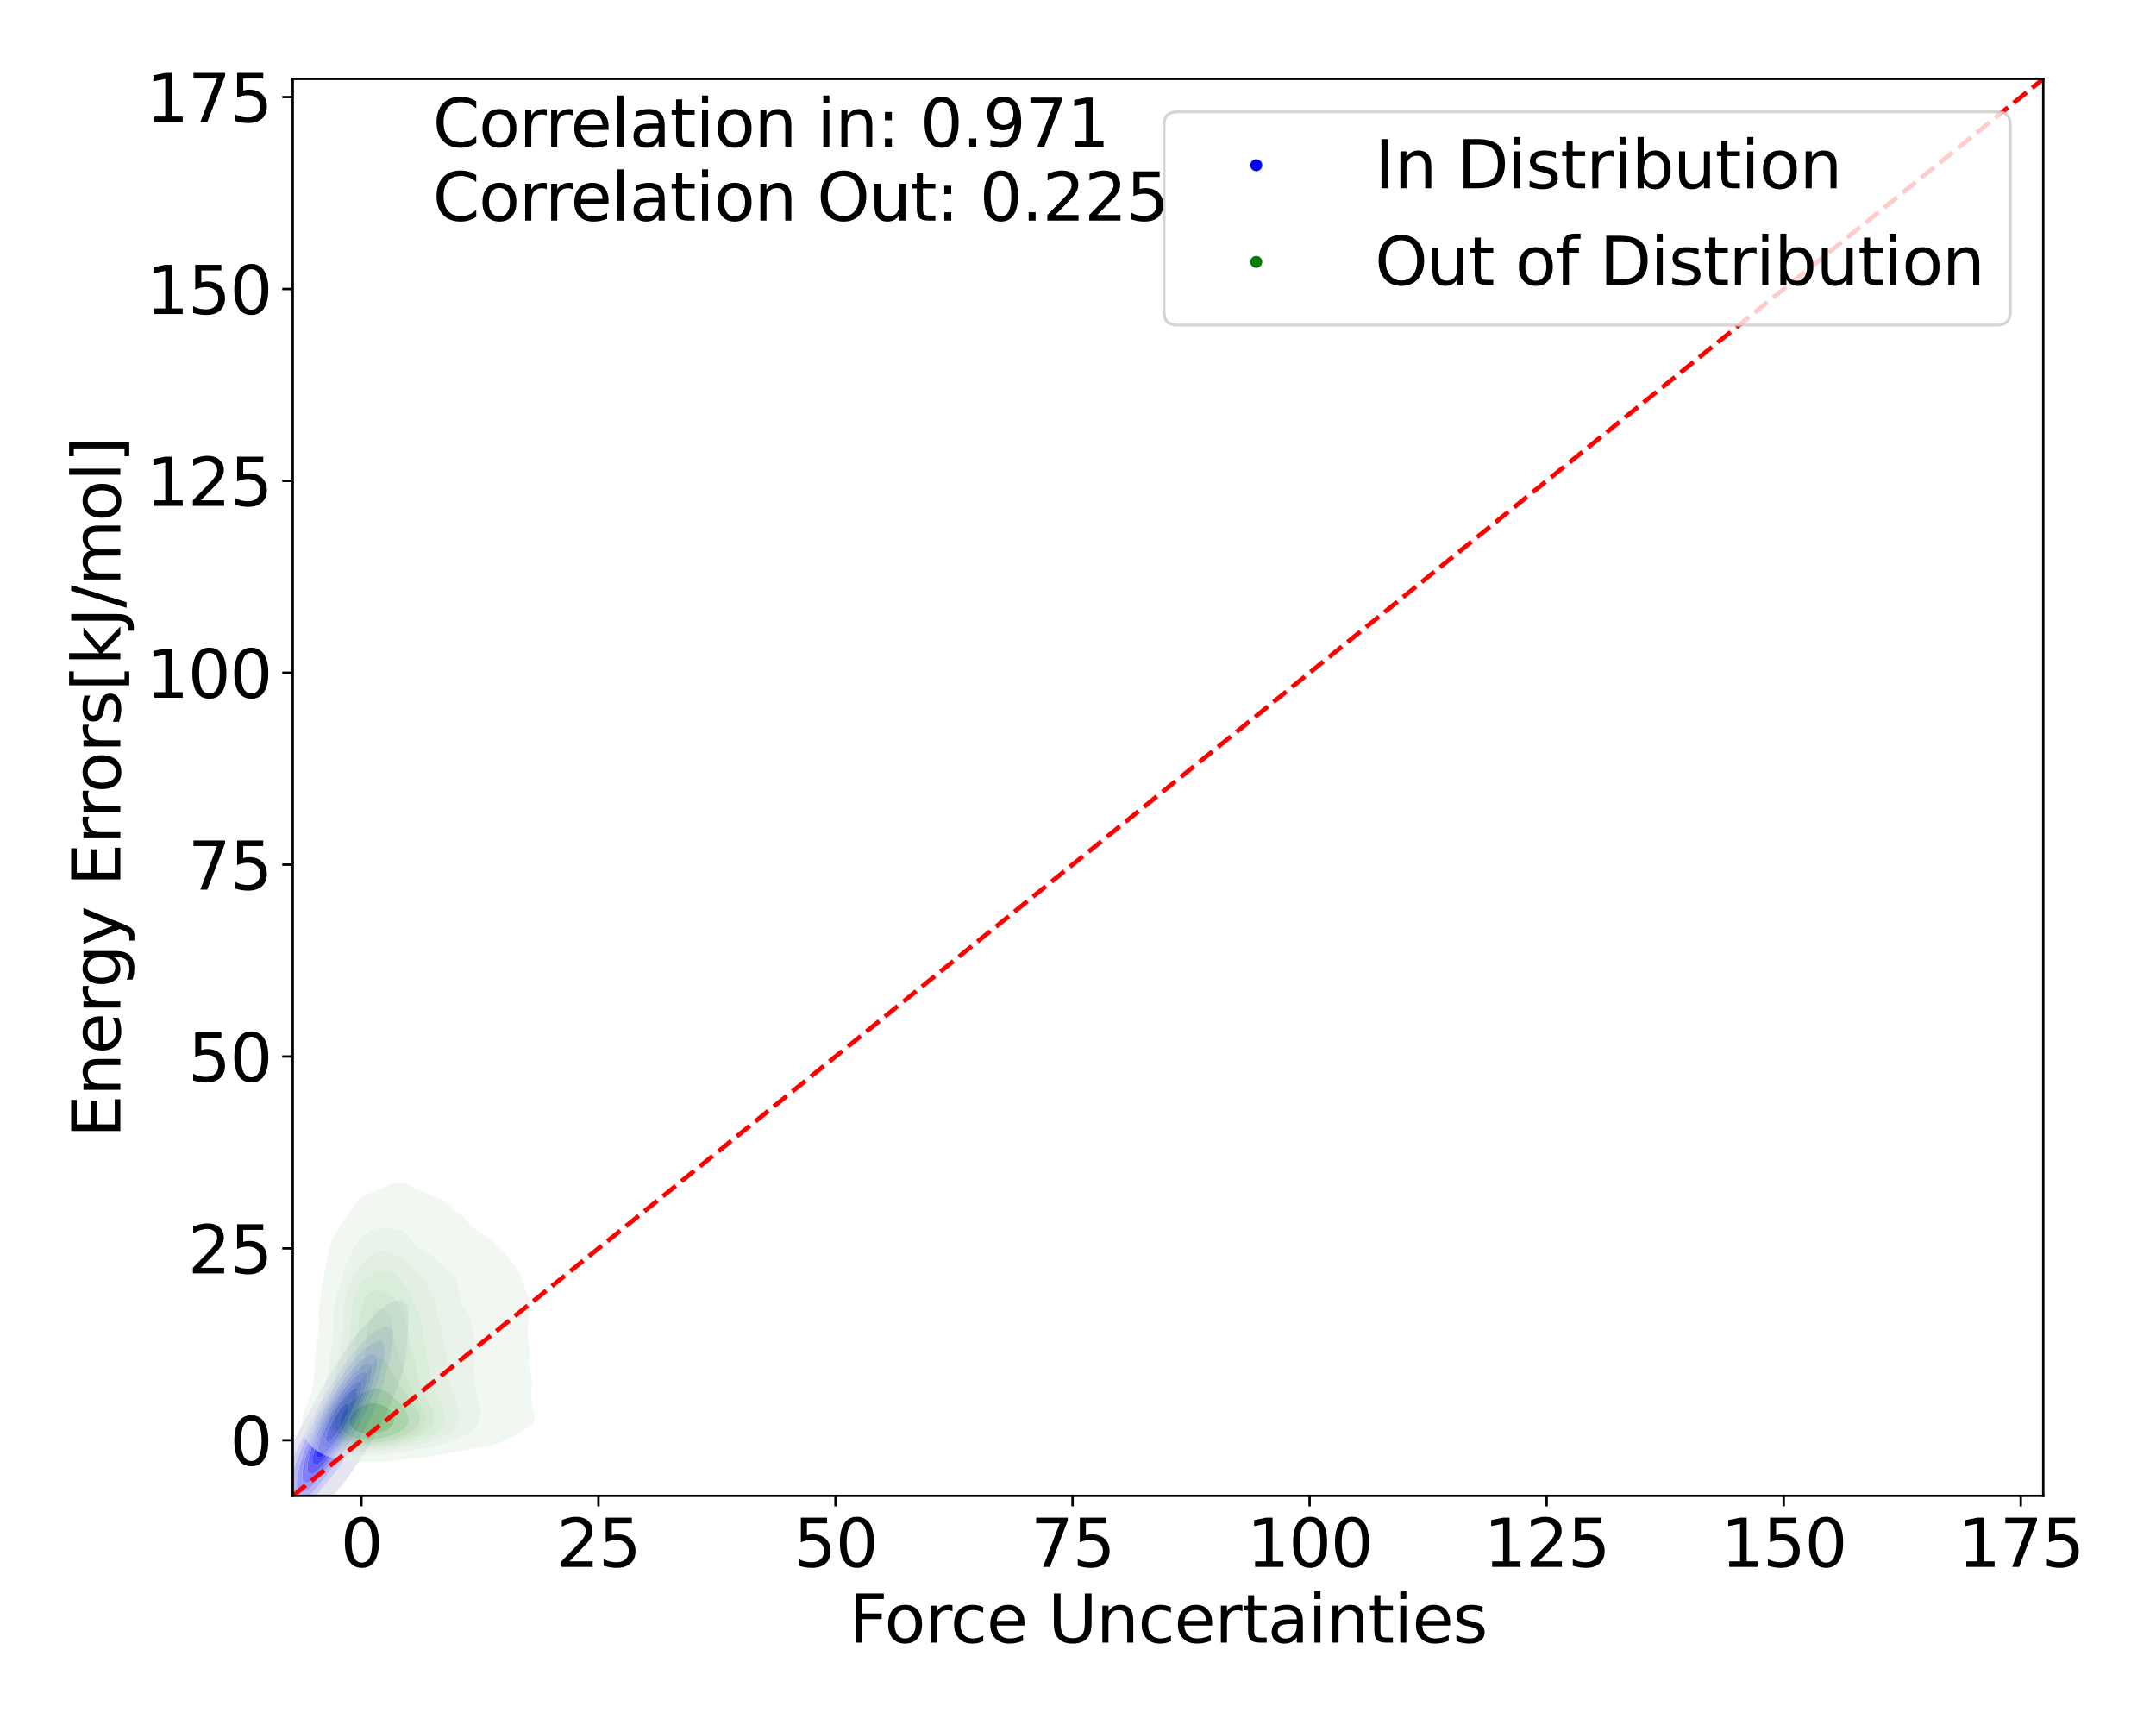 <?xml version="1.0" encoding="utf-8" standalone="no"?>
<!DOCTYPE svg PUBLIC "-//W3C//DTD SVG 1.1//EN"
  "http://www.w3.org/Graphics/SVG/1.1/DTD/svg11.dtd">
<svg xmlns:xlink="http://www.w3.org/1999/xlink" width="720pt" height="576pt" viewBox="0 0 720 576" xmlns="http://www.w3.org/2000/svg" version="1.1">
 <defs>
  <style type="text/css">*{stroke-linejoin: round; stroke-linecap: butt}</style>
 </defs>
 <g id="figure_1">
  <g id="patch_1">
   <path d="M 0 576 
L 720 576 
L 720 0 
L 0 0 
z
" style="fill: #ffffff"/>
  </g>
  <g id="axes_1">
   <g id="patch_2">
    <path d="M 97.76 499.48 
L 682.345 499.48 
L 682.345 26.345 
L 97.76 26.345 
z
" style="fill: #ffffff"/>
   </g>
   <g id="QuadContourSet_1">
    <path d="M 89.413 514.931 
L 91.07 516.08 
L 92.727 515.805 
L 94.384 515.013 
L 96.041 513.676 
L 96.165 513.548 
L 97.698 512.424 
L 99.198 510.797 
L 99.355 510.672 
L 101.012 509.194 
L 102.007 508.046 
L 102.669 507.45 
L 104.327 505.673 
L 104.705 505.296 
L 105.984 504.259 
L 107.641 502.593 
L 107.69 502.545 
L 109.298 501.29 
L 110.746 499.794 
L 110.955 499.615 
L 112.612 497.888 
L 113.258 497.043 
L 114.269 495.912 
L 115.449 494.292 
L 115.926 493.712 
L 117.436 491.542 
L 117.583 491.348 
L 119.24 488.9 
L 119.312 488.791 
L 120.897 486.41 
L 121.137 486.04 
L 122.554 483.759 
L 122.85 483.289 
L 124.211 480.93 
L 124.449 480.539 
L 125.868 477.867 
L 125.914 477.788 
L 127.384 475.037 
L 127.525 474.738 
L 128.799 472.286 
L 129.182 471.401 
L 130.107 469.536 
L 130.839 467.682 
L 131.261 466.785 
L 132.314 464.034 
L 132.496 463.487 
L 133.383 461.283 
L 134.153 458.738 
L 134.231 458.533 
L 135.018 455.782 
L 135.556 453.031 
L 135.81 450.28 
L 135.81 450.28 
L 135.897 447.53 
L 136.066 444.779 
L 136.272 442.028 
L 136.367 439.277 
L 136.147 436.526 
L 135.81 435.543 
L 134.153 434.118 
L 132.496 434.324 
L 130.839 434.918 
L 129.182 435.866 
L 128.384 436.526 
L 127.525 437.023 
L 125.868 438.348 
L 125.028 439.277 
L 124.211 439.939 
L 122.554 441.793 
L 122.369 442.028 
L 120.897 443.464 
L 119.918 444.779 
L 119.24 445.503 
L 117.803 447.53 
L 117.583 447.785 
L 115.926 450.161 
L 115.851 450.28 
L 114.269 452.469 
L 113.926 453.031 
L 112.612 454.979 
L 112.134 455.782 
L 110.955 457.64 
L 110.434 458.533 
L 109.298 460.426 
L 108.804 461.283 
L 107.641 463.325 
L 107.238 464.034 
L 105.984 466.343 
L 105.735 466.785 
L 104.327 469.498 
L 104.306 469.536 
L 102.788 472.286 
L 102.669 472.527 
L 101.295 475.037 
L 101.012 475.638 
L 99.853 477.788 
L 99.355 478.896 
L 98.481 480.539 
L 97.698 482.366 
L 97.212 483.289 
L 96.067 486.04 
L 96.041 486.108 
L 94.745 488.791 
L 94.384 489.797 
L 93.559 491.542 
L 92.727 493.99 
L 92.587 494.292 
L 91.52 497.043 
L 91.07 498.691 
L 90.641 499.794 
L 89.864 502.545 
L 89.413 504.858 
L 89.287 505.296 
L 88.791 508.046 
L 88.597 510.797 
L 88.846 513.548 
z
M 93.847 505.296 
L 93.696 502.545 
L 94.02 499.794 
L 94.384 498.26 
L 94.601 497.043 
L 95.304 494.292 
L 96.041 492.228 
L 96.232 491.542 
L 97.19 488.791 
L 97.698 487.65 
L 98.278 486.04 
L 99.355 483.705 
L 99.516 483.289 
L 100.752 480.539 
L 101.012 480.034 
L 102.021 477.788 
L 102.669 476.562 
L 103.396 475.037 
L 104.327 473.323 
L 104.851 472.286 
L 105.984 470.255 
L 106.371 469.536 
L 107.641 467.32 
L 107.948 466.785 
L 109.298 464.498 
L 109.582 464.034 
L 110.955 461.78 
L 111.28 461.283 
L 112.612 459.168 
L 113.059 458.533 
L 114.269 456.677 
L 114.945 455.782 
L 115.926 454.333 
L 116.986 453.031 
L 117.583 452.185 
L 119.24 450.296 
L 119.256 450.28 
L 120.897 448.337 
L 121.811 447.53 
L 122.554 446.705 
L 124.211 445.322 
L 125.091 444.779 
L 125.868 444.153 
L 127.525 443.222 
L 129.182 442.763 
L 130.839 443.679 
L 131.225 444.779 
L 131.259 447.53 
L 130.839 450.28 
L 130.839 450.28 
L 130.376 453.031 
L 129.748 455.782 
L 129.182 457.68 
L 128.99 458.533 
L 128.299 461.283 
L 127.525 463.599 
L 127.408 464.034 
L 126.556 466.785 
L 125.868 468.552 
L 125.529 469.536 
L 124.323 472.286 
L 124.211 472.519 
L 123.022 475.037 
L 122.554 475.921 
L 121.56 477.788 
L 120.897 478.93 
L 119.934 480.539 
L 119.24 481.633 
L 118.13 483.289 
L 117.583 484.083 
L 116.123 486.04 
L 115.926 486.305 
L 114.269 488.51 
L 114.059 488.791 
L 112.612 490.735 
L 111.968 491.542 
L 110.955 492.86 
L 109.74 494.292 
L 109.298 494.853 
L 107.641 496.846 
L 107.468 497.043 
L 105.984 498.981 
L 105.218 499.794 
L 104.327 500.92 
L 102.686 502.545 
L 102.669 502.565 
L 101.012 504.359 
L 99.811 505.296 
L 99.355 505.76 
L 97.698 506.907 
L 96.041 507.458 
L 94.384 506.606 
z
" clip-path="url(#pf4f68b04e9)" style="fill: #e6e6f3"/>
    <path d="M 94.384 506.606 
L 96.041 507.458 
L 97.698 506.907 
L 99.355 505.76 
L 99.811 505.296 
L 101.012 504.359 
L 102.669 502.565 
L 102.686 502.545 
L 104.327 500.92 
L 105.218 499.794 
L 105.984 498.981 
L 107.468 497.043 
L 107.641 496.846 
L 109.298 494.853 
L 109.74 494.292 
L 110.955 492.86 
L 111.968 491.542 
L 112.612 490.735 
L 114.059 488.791 
L 114.269 488.51 
L 115.926 486.305 
L 116.123 486.04 
L 117.583 484.083 
L 118.13 483.289 
L 119.24 481.633 
L 119.934 480.539 
L 120.897 478.93 
L 121.56 477.788 
L 122.554 475.921 
L 123.022 475.037 
L 124.211 472.519 
L 124.323 472.286 
L 125.529 469.536 
L 125.868 468.552 
L 126.556 466.785 
L 127.408 464.034 
L 127.525 463.599 
L 128.299 461.283 
L 128.99 458.533 
L 129.182 457.68 
L 129.748 455.782 
L 130.376 453.031 
L 130.839 450.28 
L 130.839 450.28 
L 131.259 447.53 
L 131.225 444.779 
L 130.839 443.679 
L 129.182 442.763 
L 127.525 443.222 
L 125.868 444.153 
L 125.091 444.779 
L 124.211 445.322 
L 122.554 446.705 
L 121.811 447.53 
L 120.897 448.337 
L 119.256 450.28 
L 119.24 450.296 
L 117.583 452.185 
L 116.986 453.031 
L 115.926 454.333 
L 114.945 455.782 
L 114.269 456.677 
L 113.059 458.533 
L 112.612 459.168 
L 111.28 461.283 
L 110.955 461.78 
L 109.582 464.034 
L 109.298 464.498 
L 107.948 466.785 
L 107.641 467.32 
L 106.371 469.536 
L 105.984 470.255 
L 104.851 472.286 
L 104.327 473.323 
L 103.396 475.037 
L 102.669 476.562 
L 102.021 477.788 
L 101.012 480.034 
L 100.752 480.539 
L 99.516 483.289 
L 99.355 483.705 
L 98.278 486.04 
L 97.698 487.65 
L 97.19 488.791 
L 96.232 491.542 
L 96.041 492.228 
L 95.304 494.292 
L 94.601 497.043 
L 94.384 498.26 
L 94.02 499.794 
L 93.696 502.545 
L 93.847 505.296 
z
M 97.484 502.545 
L 96.475 499.794 
L 96.622 497.043 
L 97.113 494.292 
L 97.698 492.228 
L 97.855 491.542 
L 98.694 488.791 
L 99.355 487.123 
L 99.715 486.04 
L 100.842 483.289 
L 101.012 482.934 
L 102.006 480.539 
L 102.669 479.201 
L 103.3 477.788 
L 104.327 475.795 
L 104.69 475.037 
L 105.984 472.624 
L 106.158 472.286 
L 107.641 469.631 
L 107.694 469.536 
L 109.298 466.785 
L 109.298 466.785 
L 110.955 464.068 
L 110.977 464.034 
L 112.612 461.478 
L 112.751 461.283 
L 114.269 459.026 
L 114.653 458.533 
L 115.926 456.737 
L 116.739 455.782 
L 117.583 454.656 
L 119.1 453.031 
L 119.24 452.855 
L 120.897 451.136 
L 121.983 450.28 
L 122.554 449.731 
L 124.211 448.532 
L 125.868 447.711 
L 127.156 447.53 
L 127.525 447.462 
L 127.611 447.53 
L 128.572 450.28 
L 128.338 453.031 
L 127.748 455.782 
L 127.525 456.502 
L 127.038 458.533 
L 126.155 461.283 
L 125.868 462.028 
L 125.245 464.034 
L 124.211 466.473 
L 124.101 466.785 
L 123.014 469.536 
L 122.554 470.488 
L 121.797 472.286 
L 120.897 474.009 
L 120.414 475.037 
L 119.24 477.139 
L 118.904 477.788 
L 117.583 480.025 
L 117.293 480.539 
L 115.926 482.746 
L 115.592 483.289 
L 114.269 485.339 
L 113.805 486.04 
L 112.612 487.82 
L 111.921 488.791 
L 110.955 490.182 
L 109.917 491.542 
L 109.298 492.404 
L 107.752 494.292 
L 107.641 494.443 
L 105.984 496.532 
L 105.49 497.043 
L 104.327 498.462 
L 102.917 499.794 
L 102.669 500.079 
L 101.012 501.533 
L 99.355 502.538 
L 99.275 502.545 
L 97.698 502.718 
z
" clip-path="url(#pf4f68b04e9)" style="fill: #cfcff4"/>
    <path d="M 97.698 502.718 
L 99.275 502.545 
L 99.355 502.538 
L 101.012 501.533 
L 102.669 500.079 
L 102.917 499.794 
L 104.327 498.462 
L 105.49 497.043 
L 105.984 496.532 
L 107.641 494.443 
L 107.752 494.292 
L 109.298 492.404 
L 109.917 491.542 
L 110.955 490.182 
L 111.921 488.791 
L 112.612 487.82 
L 113.805 486.04 
L 114.269 485.339 
L 115.592 483.289 
L 115.926 482.746 
L 117.293 480.539 
L 117.583 480.025 
L 118.904 477.788 
L 119.24 477.139 
L 120.414 475.037 
L 120.897 474.009 
L 121.797 472.286 
L 122.554 470.488 
L 123.014 469.536 
L 124.101 466.785 
L 124.211 466.473 
L 125.245 464.034 
L 125.868 462.028 
L 126.155 461.283 
L 127.038 458.533 
L 127.525 456.502 
L 127.748 455.782 
L 128.338 453.031 
L 128.572 450.28 
L 127.611 447.53 
L 127.525 447.462 
L 127.156 447.53 
L 125.868 447.711 
L 124.211 448.532 
L 122.554 449.731 
L 121.983 450.28 
L 120.897 451.136 
L 119.24 452.855 
L 119.1 453.031 
L 117.583 454.656 
L 116.739 455.782 
L 115.926 456.737 
L 114.653 458.533 
L 114.269 459.026 
L 112.751 461.283 
L 112.612 461.478 
L 110.977 464.034 
L 110.955 464.068 
L 109.298 466.785 
L 109.298 466.785 
L 107.694 469.536 
L 107.641 469.631 
L 106.158 472.286 
L 105.984 472.624 
L 104.69 475.037 
L 104.327 475.795 
L 103.3 477.788 
L 102.669 479.201 
L 102.006 480.539 
L 101.012 482.934 
L 100.842 483.289 
L 99.715 486.04 
L 99.355 487.123 
L 98.694 488.791 
L 97.855 491.542 
L 97.698 492.228 
L 97.113 494.292 
L 96.622 497.043 
L 96.475 499.794 
L 97.484 502.545 
z
M 99.156 497.043 
L 99.082 494.292 
L 99.355 492.804 
L 99.548 491.542 
L 100.239 488.791 
L 101.012 486.503 
L 101.148 486.04 
L 102.152 483.289 
L 102.669 482.122 
L 103.301 480.539 
L 104.327 478.356 
L 104.575 477.788 
L 105.941 475.037 
L 105.984 474.958 
L 107.367 472.286 
L 107.641 471.797 
L 108.906 469.536 
L 109.298 468.864 
L 110.557 466.785 
L 110.955 466.134 
L 112.335 464.034 
L 112.612 463.601 
L 114.269 461.283 
L 114.269 461.283 
L 115.926 459.077 
L 116.415 458.533 
L 117.583 457.093 
L 118.902 455.782 
L 119.24 455.397 
L 120.897 453.884 
L 122.122 453.031 
L 122.554 452.674 
L 124.211 451.897 
L 125.868 452.592 
L 126.034 453.031 
L 125.967 455.782 
L 125.868 456.179 
L 125.393 458.533 
L 124.626 461.283 
L 124.211 462.384 
L 123.692 464.034 
L 122.568 466.785 
L 122.554 466.816 
L 121.48 469.536 
L 120.897 470.724 
L 120.213 472.286 
L 119.24 474.153 
L 118.814 475.037 
L 117.583 477.272 
L 117.31 477.788 
L 115.926 480.176 
L 115.717 480.539 
L 114.269 482.918 
L 114.035 483.289 
L 112.612 485.519 
L 112.256 486.04 
L 110.955 487.983 
L 110.354 488.791 
L 109.298 490.294 
L 108.288 491.542 
L 107.641 492.418 
L 105.984 494.292 
L 105.984 494.294 
L 104.327 496.085 
L 103.149 497.043 
L 102.669 497.514 
L 101.012 498.332 
L 99.355 497.536 
z
" clip-path="url(#pf4f68b04e9)" style="fill: #b5b5f6"/>
    <path d="M 99.355 497.536 
L 101.012 498.332 
L 102.669 497.514 
L 103.149 497.043 
L 104.327 496.085 
L 105.984 494.294 
L 105.984 494.292 
L 107.641 492.418 
L 108.288 491.542 
L 109.298 490.294 
L 110.354 488.791 
L 110.955 487.983 
L 112.256 486.04 
L 112.612 485.519 
L 114.035 483.289 
L 114.269 482.918 
L 115.717 480.539 
L 115.926 480.176 
L 117.31 477.788 
L 117.583 477.272 
L 118.814 475.037 
L 119.24 474.153 
L 120.213 472.286 
L 120.897 470.724 
L 121.48 469.536 
L 122.554 466.816 
L 122.568 466.785 
L 123.692 464.034 
L 124.211 462.384 
L 124.626 461.283 
L 125.393 458.533 
L 125.868 456.179 
L 125.967 455.782 
L 126.034 453.031 
L 125.868 452.592 
L 124.211 451.897 
L 122.554 452.674 
L 122.122 453.031 
L 120.897 453.884 
L 119.24 455.397 
L 118.902 455.782 
L 117.583 457.093 
L 116.415 458.533 
L 115.926 459.077 
L 114.269 461.283 
L 114.269 461.283 
L 112.612 463.601 
L 112.335 464.034 
L 110.955 466.134 
L 110.557 466.785 
L 109.298 468.864 
L 108.906 469.536 
L 107.641 471.797 
L 107.367 472.286 
L 105.984 474.958 
L 105.941 475.037 
L 104.575 477.788 
L 104.327 478.356 
L 103.301 480.539 
L 102.669 482.122 
L 102.152 483.289 
L 101.148 486.04 
L 101.012 486.503 
L 100.239 488.791 
L 99.548 491.542 
L 99.355 492.804 
L 99.082 494.292 
L 99.156 497.043 
z
M 100.963 494.292 
L 100.921 491.542 
L 101.012 491.122 
L 101.451 488.791 
L 102.211 486.04 
L 102.669 484.801 
L 103.17 483.289 
L 104.283 480.539 
L 104.327 480.445 
L 105.491 477.788 
L 105.984 476.8 
L 106.834 475.037 
L 107.641 473.517 
L 108.295 472.286 
L 109.298 470.516 
L 109.874 469.536 
L 110.955 467.75 
L 111.583 466.785 
L 112.612 465.2 
L 113.455 464.034 
L 114.269 462.867 
L 115.544 461.283 
L 115.926 460.776 
L 117.583 458.911 
L 117.991 458.533 
L 119.24 457.248 
L 120.897 455.93 
L 121.201 455.782 
L 122.554 455.015 
L 124.211 455.637 
L 124.267 455.782 
L 124.211 457.405 
L 124.176 458.533 
L 123.536 461.283 
L 122.672 464.034 
L 122.554 464.323 
L 121.683 466.785 
L 120.897 468.564 
L 120.512 469.536 
L 119.24 472.219 
L 119.21 472.286 
L 117.877 475.037 
L 117.583 475.571 
L 116.413 477.788 
L 115.926 478.629 
L 114.826 480.539 
L 114.269 481.454 
L 113.117 483.289 
L 112.612 484.081 
L 111.274 486.04 
L 110.955 486.517 
L 109.298 488.752 
L 109.265 488.791 
L 107.641 490.878 
L 107.009 491.542 
L 105.984 492.754 
L 104.327 494.292 
L 104.327 494.292 
L 102.669 495.221 
L 101.012 494.417 
z
" clip-path="url(#pf4f68b04e9)" style="fill: #9999f7"/>
    <path d="M 101.012 494.417 
L 102.669 495.221 
L 104.327 494.292 
L 104.327 494.292 
L 105.984 492.754 
L 107.009 491.542 
L 107.641 490.878 
L 109.265 488.791 
L 109.298 488.752 
L 110.955 486.517 
L 111.274 486.04 
L 112.612 484.081 
L 113.117 483.289 
L 114.269 481.454 
L 114.826 480.539 
L 115.926 478.629 
L 116.413 477.788 
L 117.583 475.571 
L 117.877 475.037 
L 119.21 472.286 
L 119.24 472.219 
L 120.512 469.536 
L 120.897 468.564 
L 121.683 466.785 
L 122.554 464.323 
L 122.672 464.034 
L 123.536 461.283 
L 124.176 458.533 
L 124.211 457.405 
L 124.267 455.782 
L 124.211 455.637 
L 122.554 455.015 
L 121.201 455.782 
L 120.897 455.93 
L 119.24 457.248 
L 117.991 458.533 
L 117.583 458.911 
L 115.926 460.776 
L 115.544 461.283 
L 114.269 462.867 
L 113.455 464.034 
L 112.612 465.2 
L 111.583 466.785 
L 110.955 467.75 
L 109.874 469.536 
L 109.298 470.516 
L 108.295 472.286 
L 107.641 473.517 
L 106.834 475.037 
L 105.984 476.8 
L 105.491 477.788 
L 104.327 480.445 
L 104.283 480.539 
L 103.17 483.289 
L 102.669 484.801 
L 102.211 486.04 
L 101.451 488.791 
L 101.012 491.122 
L 100.921 491.542 
L 100.963 494.292 
z
M 102.628 491.542 
L 102.669 488.791 
L 102.669 488.791 
L 103.302 486.04 
L 104.151 483.289 
L 104.327 482.857 
L 105.198 480.539 
L 105.984 478.767 
L 106.401 477.788 
L 107.641 475.243 
L 107.74 475.037 
L 109.208 472.286 
L 109.298 472.128 
L 110.822 469.536 
L 110.955 469.316 
L 112.603 466.785 
L 112.612 466.772 
L 114.269 464.457 
L 114.616 464.034 
L 115.926 462.378 
L 116.954 461.283 
L 117.583 460.566 
L 119.24 459.084 
L 120.119 458.533 
L 120.897 457.986 
L 122.554 458.368 
L 122.621 458.533 
L 122.554 459.623 
L 122.459 461.283 
L 121.735 464.034 
L 120.897 466.432 
L 120.784 466.785 
L 119.699 469.536 
L 119.24 470.504 
L 118.453 472.286 
L 117.583 474.001 
L 117.074 475.037 
L 115.926 477.152 
L 115.579 477.788 
L 114.269 480.043 
L 113.968 480.539 
L 112.612 482.717 
L 112.225 483.289 
L 110.955 485.19 
L 110.314 486.04 
L 109.298 487.452 
L 108.167 488.791 
L 107.641 489.467 
L 105.984 491.124 
L 105.324 491.542 
L 104.327 492.264 
L 102.669 491.644 
z
" clip-path="url(#pf4f68b04e9)" style="fill: #7f7ff9"/>
    <path d="M 102.669 491.644 
L 104.327 492.264 
L 105.324 491.542 
L 105.984 491.124 
L 107.641 489.467 
L 108.167 488.791 
L 109.298 487.452 
L 110.314 486.04 
L 110.955 485.19 
L 112.225 483.289 
L 112.612 482.717 
L 113.968 480.539 
L 114.269 480.043 
L 115.579 477.788 
L 115.926 477.152 
L 117.074 475.037 
L 117.583 474.001 
L 118.453 472.286 
L 119.24 470.504 
L 119.699 469.536 
L 120.784 466.785 
L 120.897 466.432 
L 121.735 464.034 
L 122.459 461.283 
L 122.554 459.623 
L 122.621 458.533 
L 122.554 458.368 
L 120.897 457.986 
L 120.119 458.533 
L 119.24 459.084 
L 117.583 460.566 
L 116.954 461.283 
L 115.926 462.378 
L 114.616 464.034 
L 114.269 464.457 
L 112.612 466.772 
L 112.603 466.785 
L 110.955 469.316 
L 110.822 469.536 
L 109.298 472.128 
L 109.208 472.286 
L 107.74 475.037 
L 107.641 475.243 
L 106.401 477.788 
L 105.984 478.767 
L 105.198 480.539 
L 104.327 482.857 
L 104.151 483.289 
L 103.302 486.04 
L 102.669 488.791 
L 102.669 488.791 
L 102.628 491.542 
z
M 104.508 488.791 
L 104.54 486.04 
L 105.24 483.289 
L 105.984 481.175 
L 106.198 480.539 
L 107.352 477.788 
L 107.641 477.194 
L 108.687 475.037 
L 109.298 473.895 
L 110.185 472.286 
L 110.955 470.979 
L 111.863 469.536 
L 112.612 468.381 
L 113.757 466.785 
L 114.269 466.07 
L 115.926 464.052 
L 115.945 464.034 
L 117.583 462.389 
L 118.991 461.283 
L 119.24 461.072 
L 120.897 461.276 
L 120.9 461.283 
L 120.897 461.315 
L 120.649 464.034 
L 119.869 466.785 
L 119.24 468.405 
L 118.822 469.536 
L 117.632 472.286 
L 117.583 472.383 
L 116.28 475.037 
L 115.926 475.69 
L 114.782 477.788 
L 114.269 478.671 
L 113.137 480.539 
L 112.612 481.382 
L 111.324 483.289 
L 110.955 483.842 
L 109.298 486.04 
L 109.298 486.04 
L 107.641 487.817 
L 106.438 488.791 
L 105.984 489.198 
z
" clip-path="url(#pf4f68b04e9)" style="fill: #6363fa"/>
    <path d="M 105.984 489.198 
L 106.438 488.791 
L 107.641 487.817 
L 109.298 486.04 
L 109.298 486.04 
L 110.955 483.842 
L 111.324 483.289 
L 112.612 481.382 
L 113.137 480.539 
L 114.269 478.671 
L 114.782 477.788 
L 115.926 475.69 
L 116.28 475.037 
L 117.583 472.383 
L 117.632 472.286 
L 118.822 469.536 
L 119.24 468.405 
L 119.869 466.785 
L 120.649 464.034 
L 120.897 461.315 
L 120.9 461.283 
L 120.897 461.276 
L 119.24 461.072 
L 118.991 461.283 
L 117.583 462.389 
L 115.945 464.034 
L 115.926 464.052 
L 114.269 466.07 
L 113.757 466.785 
L 112.612 468.381 
L 111.863 469.536 
L 110.955 470.979 
L 110.185 472.286 
L 109.298 473.895 
L 108.687 475.037 
L 107.641 477.194 
L 107.352 477.788 
L 106.198 480.539 
L 105.984 481.175 
L 105.24 483.289 
L 104.54 486.04 
L 104.508 488.791 
z
M 105.809 486.04 
L 105.984 484.66 
L 106.155 483.289 
L 107.024 480.539 
L 107.641 479.03 
L 108.145 477.788 
L 109.298 475.351 
L 109.451 475.037 
L 110.955 472.286 
L 110.955 472.286 
L 112.612 469.664 
L 112.702 469.536 
L 114.269 467.394 
L 114.787 466.785 
L 115.926 465.446 
L 117.388 464.034 
L 117.583 463.839 
L 119.24 463.56 
L 119.455 464.034 
L 119.24 465.642 
L 119.083 466.785 
L 118.136 469.536 
L 117.583 470.817 
L 116.954 472.286 
L 115.926 474.424 
L 115.621 475.037 
L 114.269 477.549 
L 114.129 477.788 
L 112.612 480.289 
L 112.44 480.539 
L 110.955 482.69 
L 110.463 483.289 
L 109.298 484.754 
L 108.017 486.04 
L 107.641 486.444 
L 105.984 486.475 
z
" clip-path="url(#pf4f68b04e9)" style="fill: #4a4afb"/>
    <path d="M 105.984 486.475 
L 107.641 486.444 
L 108.017 486.04 
L 109.298 484.754 
L 110.463 483.289 
L 110.955 482.69 
L 112.44 480.539 
L 112.612 480.289 
L 114.129 477.788 
L 114.269 477.549 
L 115.621 475.037 
L 115.926 474.424 
L 116.954 472.286 
L 117.583 470.817 
L 118.136 469.536 
L 119.083 466.785 
L 119.24 465.642 
L 119.455 464.034 
L 119.24 463.56 
L 117.583 463.839 
L 117.388 464.034 
L 115.926 465.446 
L 114.787 466.785 
L 114.269 467.394 
L 112.702 469.536 
L 112.612 469.664 
L 110.955 472.286 
L 110.955 472.286 
L 109.451 475.037 
L 109.298 475.351 
L 108.145 477.788 
L 107.641 479.03 
L 107.024 480.539 
L 106.155 483.289 
L 105.984 484.66 
L 105.809 486.04 
z
M 108.644 480.539 
L 109.298 478.28 
L 109.455 477.788 
L 110.733 475.037 
L 110.955 474.632 
L 112.33 472.286 
L 112.612 471.841 
L 114.239 469.536 
L 114.269 469.494 
L 115.926 468.181 
L 116.639 469.536 
L 115.926 472.286 
L 115.926 472.286 
L 114.557 475.037 
L 114.269 475.573 
L 112.979 477.788 
L 112.612 478.394 
L 111.138 480.539 
L 110.955 480.805 
L 109.298 482.114 
z
" clip-path="url(#pf4f68b04e9)" style="fill: #2c2cfd"/>
    <path d="M 109.298 482.114 
L 110.955 480.805 
L 111.138 480.539 
L 112.612 478.394 
L 112.979 477.788 
L 114.269 475.573 
L 114.557 475.037 
L 115.926 472.286 
L 115.926 472.286 
L 116.639 469.536 
L 115.926 468.181 
L 114.269 469.494 
L 114.239 469.536 
L 112.612 471.841 
L 112.33 472.286 
L 110.955 474.632 
L 110.733 475.037 
L 109.455 477.788 
L 109.298 478.28 
L 108.644 480.539 
z
" clip-path="url(#pf4f68b04e9)" style="fill: #0d0dfe"/>
   </g>
   <g id="QuadContourSet_2">
    <path d="M 112.616 487.329 
L 114.591 487.772 
L 116.565 488.004 
L 118.54 488.121 
L 120.514 488.177 
L 122.489 488.198 
L 124.463 488.185 
L 126.437 488.133 
L 128.412 488.034 
L 130.386 487.878 
L 132.361 487.662 
L 134.335 487.394 
L 135.161 487.277 
L 136.31 487.17 
L 138.284 486.982 
L 140.259 486.78 
L 142.233 486.543 
L 144.208 486.228 
L 144.402 486.19 
L 146.182 485.934 
L 148.156 485.566 
L 150.131 485.124 
L 150.227 485.103 
L 152.105 484.774 
L 154.08 484.38 
L 155.763 484.016 
L 156.054 483.96 
L 158.029 483.626 
L 160.003 483.339 
L 161.978 483.08 
L 162.765 482.929 
L 163.952 482.706 
L 165.926 482.042 
L 166.404 481.842 
L 167.901 481.116 
L 168.75 480.755 
L 169.875 480.183 
L 171.149 479.668 
L 171.85 479.33 
L 173.354 478.581 
L 173.824 478.29 
L 175.129 477.494 
L 175.799 476.944 
L 176.61 476.407 
L 177.707 475.32 
L 177.773 475.202 
L 178.376 474.233 
L 178.572 473.146 
L 178.403 472.059 
L 178.058 470.972 
L 177.773 470.058 
L 177.728 469.885 
L 177.52 468.798 
L 177.415 467.711 
L 177.391 466.624 
L 177.422 465.537 
L 177.48 464.45 
L 177.539 463.363 
L 177.566 462.275 
L 177.531 461.188 
L 177.413 460.101 
L 177.22 459.014 
L 176.999 457.927 
L 176.815 456.84 
L 176.709 455.753 
L 176.682 454.666 
L 176.709 453.579 
L 176.757 452.492 
L 176.794 451.405 
L 176.793 450.318 
L 176.736 449.231 
L 176.627 448.144 
L 176.491 447.057 
L 176.363 445.97 
L 176.273 444.883 
L 176.239 443.796 
L 176.269 442.709 
L 176.361 441.622 
L 176.497 440.535 
L 176.653 439.448 
L 176.798 438.361 
L 176.9 437.274 
L 176.929 436.187 
L 176.859 435.099 
L 176.672 434.012 
L 176.365 432.925 
L 175.956 431.838 
L 175.799 431.456 
L 175.505 430.751 
L 175.076 429.664 
L 174.696 428.577 
L 174.369 427.49 
L 174.063 426.403 
L 173.824 425.634 
L 173.699 425.316 
L 173.138 424.229 
L 172.334 423.142 
L 171.85 422.589 
L 171.372 422.055 
L 170.499 420.968 
L 169.875 420.104 
L 169.716 419.881 
L 168.842 418.794 
L 167.901 417.861 
L 167.734 417.707 
L 166.478 416.62 
L 165.926 416.144 
L 165.344 415.533 
L 164.293 414.446 
L 163.952 414.145 
L 163.069 413.359 
L 161.978 412.635 
L 161.458 412.272 
L 160.003 411.453 
L 159.655 411.185 
L 158.156 410.098 
L 158.029 409.998 
L 157.005 409.01 
L 156.061 407.923 
L 156.054 407.913 
L 155.136 406.836 
L 154.21 405.749 
L 154.08 405.602 
L 152.596 404.662 
L 152.105 404.385 
L 151.09 403.575 
L 150.131 402.756 
L 149.885 402.488 
L 148.758 401.401 
L 148.156 400.922 
L 146.972 400.314 
L 146.182 399.961 
L 144.339 399.227 
L 144.208 399.174 
L 142.233 398.25 
L 141.973 398.14 
L 140.259 397.464 
L 139.214 397.053 
L 138.284 396.604 
L 137.088 395.966 
L 136.31 395.473 
L 134.335 394.904 
L 132.361 395.016 
L 130.386 395.493 
L 129.299 395.966 
L 128.412 396.303 
L 126.961 397.053 
L 126.437 397.292 
L 124.463 398.129 
L 124.431 398.14 
L 122.489 398.783 
L 121.67 399.227 
L 120.514 399.883 
L 120.081 400.314 
L 119.08 401.401 
L 118.54 402.078 
L 118.259 402.488 
L 117.518 403.575 
L 116.823 404.662 
L 116.565 405.069 
L 116.041 405.749 
L 115.217 406.836 
L 114.591 407.755 
L 114.456 407.923 
L 113.625 409.01 
L 112.943 410.098 
L 112.616 410.716 
L 112.356 411.185 
L 111.812 412.272 
L 111.353 413.359 
L 110.967 414.446 
L 110.642 415.533 
L 110.642 415.533 
L 110.238 416.62 
L 109.888 417.707 
L 109.59 418.794 
L 109.336 419.881 
L 109.111 420.968 
L 108.906 422.055 
L 108.714 423.142 
L 108.667 423.419 
L 108.472 424.229 
L 108.244 425.316 
L 108.049 426.403 
L 107.879 427.49 
L 107.719 428.577 
L 107.555 429.664 
L 107.384 430.751 
L 107.209 431.838 
L 107.042 432.925 
L 106.893 434.012 
L 106.774 435.099 
L 106.693 436.113 
L 106.684 436.187 
L 106.593 437.274 
L 106.552 438.361 
L 106.548 439.448 
L 106.562 440.535 
L 106.571 441.622 
L 106.553 442.709 
L 106.488 443.796 
L 106.367 444.883 
L 106.2 445.97 
L 106.007 447.057 
L 105.812 448.144 
L 105.634 449.231 
L 105.486 450.318 
L 105.371 451.405 
L 105.286 452.492 
L 105.223 453.579 
L 105.169 454.666 
L 105.113 455.753 
L 105.048 456.84 
L 104.974 457.927 
L 104.893 459.014 
L 104.809 460.101 
L 104.721 461.188 
L 104.719 461.209 
L 104.55 462.275 
L 104.35 463.363 
L 104.107 464.45 
L 103.811 465.537 
L 103.469 466.624 
L 103.104 467.711 
L 102.748 468.798 
L 102.744 468.81 
L 102.172 469.885 
L 101.711 470.972 
L 101.368 472.059 
L 101.131 473.146 
L 100.989 474.233 
L 100.934 475.32 
L 100.963 476.407 
L 101.087 477.494 
L 101.323 478.581 
L 101.713 479.668 
L 102.327 480.755 
L 102.744 481.289 
L 103.058 481.842 
L 103.957 482.929 
L 104.719 483.573 
L 105.202 484.016 
L 106.693 484.996 
L 106.869 485.103 
L 108.667 486.028 
L 109.072 486.19 
L 110.642 486.823 
L 112.445 487.277 
z
M 114.346 485.103 
L 112.616 484.637 
L 111.18 484.016 
L 110.642 483.758 
L 109.247 482.929 
L 108.667 482.476 
L 107.874 481.842 
L 106.928 480.755 
L 106.693 480.367 
L 106.18 479.668 
L 105.647 478.581 
L 105.332 477.494 
L 105.175 476.407 
L 105.142 475.32 
L 105.217 474.233 
L 105.393 473.146 
L 105.671 472.059 
L 106.052 470.972 
L 106.53 469.885 
L 106.693 469.541 
L 106.945 468.798 
L 107.333 467.711 
L 107.727 466.624 
L 108.101 465.537 
L 108.433 464.45 
L 108.667 463.538 
L 108.703 463.363 
L 108.883 462.275 
L 109.046 461.188 
L 109.204 460.101 
L 109.366 459.014 
L 109.532 457.927 
L 109.699 456.84 
L 109.855 455.753 
L 109.995 454.666 
L 110.117 453.579 
L 110.227 452.492 
L 110.341 451.405 
L 110.476 450.318 
L 110.642 449.231 
L 110.642 449.231 
L 110.795 448.144 
L 110.966 447.057 
L 111.137 445.97 
L 111.288 444.883 
L 111.397 443.796 
L 111.455 442.709 
L 111.468 441.622 
L 111.453 440.535 
L 111.435 439.448 
L 111.441 438.361 
L 111.49 437.274 
L 111.598 436.187 
L 111.768 435.099 
L 112.002 434.012 
L 112.294 432.925 
L 112.616 431.909 
L 112.635 431.838 
L 112.933 430.751 
L 113.248 429.664 
L 113.578 428.577 
L 113.92 427.49 
L 114.269 426.403 
L 114.591 425.403 
L 114.616 425.316 
L 114.914 424.229 
L 115.238 423.142 
L 115.603 422.055 
L 116.025 420.968 
L 116.51 419.881 
L 116.565 419.764 
L 117.04 418.794 
L 117.628 417.707 
L 118.27 416.62 
L 118.54 416.188 
L 118.968 415.533 
L 119.725 414.446 
L 120.514 413.4 
L 120.553 413.359 
L 121.652 412.272 
L 122.489 411.528 
L 123.158 411.185 
L 124.463 410.558 
L 126.437 410.189 
L 128.412 410.144 
L 130.386 410.208 
L 132.361 410.322 
L 134.335 410.846 
L 134.803 411.185 
L 136.01 412.272 
L 136.31 412.594 
L 136.855 413.359 
L 137.626 414.446 
L 138.284 415.307 
L 138.504 415.533 
L 139.749 416.62 
L 140.259 417.017 
L 141.521 417.707 
L 142.233 418.104 
L 143.454 418.794 
L 144.208 419.299 
L 144.899 419.881 
L 145.963 420.968 
L 146.182 421.215 
L 147.031 422.055 
L 148.156 423.136 
L 148.166 423.142 
L 149.862 424.229 
L 150.131 424.417 
L 151.161 425.316 
L 151.972 426.403 
L 152.105 426.663 
L 152.454 427.49 
L 152.788 428.577 
L 153.032 429.664 
L 153.222 430.751 
L 153.391 431.838 
L 153.571 432.925 
L 153.791 434.012 
L 154.071 435.099 
L 154.08 435.126 
L 154.652 436.187 
L 155.363 437.274 
L 156.054 438.224 
L 156.142 438.361 
L 156.752 439.448 
L 157.194 440.535 
L 157.487 441.622 
L 157.68 442.709 
L 157.836 443.796 
L 158.01 444.883 
L 158.029 444.974 
L 158.251 445.97 
L 158.536 447.057 
L 158.787 448.144 
L 158.939 449.231 
L 158.974 450.318 
L 158.911 451.405 
L 158.785 452.492 
L 158.627 453.579 
L 158.465 454.666 
L 158.328 455.753 
L 158.242 456.84 
L 158.229 457.927 
L 158.287 459.014 
L 158.398 460.101 
L 158.534 461.188 
L 158.679 462.275 
L 158.831 463.363 
L 158.998 464.45 
L 159.193 465.537 
L 159.424 466.624 
L 159.684 467.711 
L 159.946 468.798 
L 160.003 469.07 
L 160.201 469.885 
L 160.373 470.972 
L 160.433 472.059 
L 160.367 473.146 
L 160.146 474.233 
L 160.003 474.594 
L 159.748 475.32 
L 159.093 476.407 
L 158.029 477.46 
L 157.999 477.494 
L 156.588 478.581 
L 156.054 478.871 
L 154.684 479.668 
L 154.08 479.938 
L 152.216 480.755 
L 152.105 480.796 
L 150.131 481.52 
L 149.16 481.842 
L 148.156 482.156 
L 146.182 482.707 
L 145.244 482.929 
L 144.208 483.183 
L 142.233 483.582 
L 140.259 483.903 
L 139.521 484.016 
L 138.284 484.235 
L 136.31 484.575 
L 134.335 484.88 
L 132.665 485.103 
L 132.361 485.155 
L 130.386 485.453 
L 128.412 485.668 
L 126.437 485.807 
L 124.463 485.88 
L 122.489 485.894 
L 120.514 485.855 
L 118.54 485.759 
L 116.565 485.561 
L 114.591 485.175 
z
" clip-path="url(#pf4f68b04e9)" style="fill: #e4f0e4; fill-opacity: 0.5"/>
    <path d="M 114.591 485.175 
L 116.565 485.561 
L 118.54 485.759 
L 120.514 485.855 
L 122.489 485.894 
L 124.463 485.88 
L 126.437 485.807 
L 128.412 485.668 
L 130.386 485.453 
L 132.361 485.155 
L 132.665 485.103 
L 134.335 484.88 
L 136.31 484.575 
L 138.284 484.235 
L 139.521 484.016 
L 140.259 483.903 
L 142.233 483.582 
L 144.208 483.183 
L 145.244 482.929 
L 146.182 482.707 
L 148.156 482.156 
L 149.16 481.842 
L 150.131 481.52 
L 152.105 480.796 
L 152.216 480.755 
L 154.08 479.938 
L 154.684 479.668 
L 156.054 478.871 
L 156.588 478.581 
L 157.999 477.494 
L 158.029 477.46 
L 159.093 476.407 
L 159.748 475.32 
L 160.003 474.594 
L 160.146 474.233 
L 160.367 473.146 
L 160.433 472.059 
L 160.373 470.972 
L 160.201 469.885 
L 160.003 469.07 
L 159.946 468.798 
L 159.684 467.711 
L 159.424 466.624 
L 159.193 465.537 
L 158.998 464.45 
L 158.831 463.363 
L 158.679 462.275 
L 158.534 461.188 
L 158.398 460.101 
L 158.287 459.014 
L 158.229 457.927 
L 158.242 456.84 
L 158.328 455.753 
L 158.465 454.666 
L 158.627 453.579 
L 158.785 452.492 
L 158.911 451.405 
L 158.974 450.318 
L 158.939 449.231 
L 158.787 448.144 
L 158.536 447.057 
L 158.251 445.97 
L 158.029 444.974 
L 158.01 444.883 
L 157.836 443.796 
L 157.68 442.709 
L 157.487 441.622 
L 157.194 440.535 
L 156.752 439.448 
L 156.142 438.361 
L 156.054 438.224 
L 155.363 437.274 
L 154.652 436.187 
L 154.08 435.126 
L 154.071 435.099 
L 153.791 434.012 
L 153.571 432.925 
L 153.391 431.838 
L 153.222 430.751 
L 153.032 429.664 
L 152.788 428.577 
L 152.454 427.49 
L 152.105 426.663 
L 151.972 426.403 
L 151.161 425.316 
L 150.131 424.417 
L 149.862 424.229 
L 148.166 423.142 
L 148.156 423.136 
L 147.031 422.055 
L 146.182 421.215 
L 145.963 420.968 
L 144.899 419.881 
L 144.208 419.299 
L 143.454 418.794 
L 142.233 418.104 
L 141.521 417.707 
L 140.259 417.017 
L 139.749 416.62 
L 138.504 415.533 
L 138.284 415.307 
L 137.626 414.446 
L 136.855 413.359 
L 136.31 412.594 
L 136.01 412.272 
L 134.803 411.185 
L 134.335 410.846 
L 132.361 410.322 
L 130.386 410.208 
L 128.412 410.144 
L 126.437 410.189 
L 124.463 410.558 
L 123.158 411.185 
L 122.489 411.528 
L 121.652 412.272 
L 120.553 413.359 
L 120.514 413.4 
L 119.725 414.446 
L 118.968 415.533 
L 118.54 416.188 
L 118.27 416.62 
L 117.628 417.707 
L 117.04 418.794 
L 116.565 419.764 
L 116.51 419.881 
L 116.025 420.968 
L 115.603 422.055 
L 115.238 423.142 
L 114.914 424.229 
L 114.616 425.316 
L 114.591 425.403 
L 114.269 426.403 
L 113.92 427.49 
L 113.578 428.577 
L 113.248 429.664 
L 112.933 430.751 
L 112.635 431.838 
L 112.616 431.909 
L 112.294 432.925 
L 112.002 434.012 
L 111.768 435.099 
L 111.598 436.187 
L 111.49 437.274 
L 111.441 438.361 
L 111.435 439.448 
L 111.453 440.535 
L 111.468 441.622 
L 111.455 442.709 
L 111.397 443.796 
L 111.288 444.883 
L 111.137 445.97 
L 110.966 447.057 
L 110.795 448.144 
L 110.642 449.231 
L 110.642 449.231 
L 110.476 450.318 
L 110.341 451.405 
L 110.227 452.492 
L 110.117 453.579 
L 109.995 454.666 
L 109.855 455.753 
L 109.699 456.84 
L 109.532 457.927 
L 109.366 459.014 
L 109.204 460.101 
L 109.046 461.188 
L 108.883 462.275 
L 108.703 463.363 
L 108.667 463.538 
L 108.433 464.45 
L 108.101 465.537 
L 107.727 466.624 
L 107.333 467.711 
L 106.945 468.798 
L 106.693 469.541 
L 106.53 469.885 
L 106.052 470.972 
L 105.671 472.059 
L 105.393 473.146 
L 105.217 474.233 
L 105.142 475.32 
L 105.175 476.407 
L 105.332 477.494 
L 105.647 478.581 
L 106.18 479.668 
L 106.693 480.367 
L 106.928 480.755 
L 107.874 481.842 
L 108.667 482.476 
L 109.247 482.929 
L 110.642 483.758 
L 111.18 484.016 
L 112.616 484.637 
L 114.346 485.103 
z
M 115.554 484.016 
L 114.591 483.806 
L 112.616 483.065 
L 112.346 482.929 
L 110.642 481.885 
L 110.582 481.842 
L 109.319 480.755 
L 108.667 479.873 
L 108.499 479.668 
L 107.847 478.581 
L 107.458 477.494 
L 107.258 476.407 
L 107.205 475.32 
L 107.277 474.233 
L 107.465 473.146 
L 107.765 472.059 
L 108.173 470.972 
L 108.667 469.916 
L 108.679 469.885 
L 109.107 468.798 
L 109.576 467.711 
L 110.062 466.624 
L 110.538 465.537 
L 110.642 465.263 
L 110.912 464.45 
L 111.235 463.363 
L 111.528 462.275 
L 111.795 461.188 
L 112.046 460.101 
L 112.284 459.014 
L 112.507 457.927 
L 112.616 457.336 
L 112.703 456.84 
L 112.863 455.753 
L 112.991 454.666 
L 113.092 453.579 
L 113.181 452.492 
L 113.276 451.405 
L 113.392 450.318 
L 113.539 449.231 
L 113.72 448.144 
L 113.924 447.057 
L 114.135 445.97 
L 114.33 444.883 
L 114.487 443.796 
L 114.591 442.709 
L 114.591 442.709 
L 114.634 441.622 
L 114.646 440.535 
L 114.648 439.448 
L 114.663 438.361 
L 114.713 437.274 
L 114.812 436.187 
L 114.968 435.099 
L 115.181 434.012 
L 115.446 432.925 
L 115.76 431.838 
L 116.117 430.751 
L 116.517 429.664 
L 116.565 429.542 
L 116.966 428.577 
L 117.451 427.49 
L 117.974 426.403 
L 118.54 425.318 
L 118.541 425.316 
L 119.236 424.229 
L 119.975 423.142 
L 120.514 422.376 
L 120.81 422.055 
L 121.777 420.968 
L 122.489 420.147 
L 122.807 419.881 
L 124.065 418.794 
L 124.463 418.454 
L 126.188 417.707 
L 126.437 417.607 
L 128.412 417.59 
L 128.841 417.707 
L 130.386 418.121 
L 131.791 418.794 
L 132.361 419.06 
L 133.555 419.881 
L 134.335 420.422 
L 134.978 420.968 
L 136.194 422.055 
L 136.31 422.165 
L 137.354 423.142 
L 138.284 424.097 
L 138.435 424.229 
L 139.579 425.316 
L 140.259 426.049 
L 140.592 426.403 
L 141.483 427.49 
L 142.233 428.57 
L 142.239 428.577 
L 143.009 429.664 
L 143.737 430.751 
L 144.208 431.538 
L 144.391 431.838 
L 144.88 432.925 
L 145.189 434.012 
L 145.386 435.099 
L 145.54 436.187 
L 145.704 437.274 
L 145.91 438.361 
L 146.17 439.448 
L 146.182 439.494 
L 146.513 440.535 
L 146.845 441.622 
L 147.12 442.709 
L 147.337 443.796 
L 147.526 444.883 
L 147.728 445.97 
L 147.975 447.057 
L 148.156 447.751 
L 148.272 448.144 
L 148.6 449.231 
L 148.885 450.318 
L 149.085 451.405 
L 149.187 452.492 
L 149.21 453.579 
L 149.192 454.666 
L 149.179 455.753 
L 149.205 456.84 
L 149.292 457.927 
L 149.446 459.014 
L 149.663 460.101 
L 149.941 461.188 
L 150.131 461.798 
L 150.307 462.275 
L 150.77 463.363 
L 151.253 464.45 
L 151.706 465.537 
L 152.091 466.624 
L 152.105 466.669 
L 152.412 467.711 
L 152.687 468.798 
L 152.934 469.885 
L 153.156 470.972 
L 153.332 472.059 
L 153.419 473.146 
L 153.361 474.233 
L 153.095 475.32 
L 152.537 476.407 
L 152.105 476.905 
L 151.617 477.494 
L 150.219 478.581 
L 150.131 478.632 
L 148.269 479.668 
L 148.156 479.717 
L 146.182 480.549 
L 145.643 480.755 
L 144.208 481.226 
L 142.233 481.771 
L 141.958 481.842 
L 140.259 482.256 
L 138.284 482.686 
L 137.115 482.929 
L 136.31 483.104 
L 134.335 483.515 
L 132.361 483.858 
L 131.265 484.016 
L 130.386 484.166 
L 128.412 484.427 
L 126.437 484.597 
L 124.463 484.686 
L 122.489 484.699 
L 120.514 484.646 
L 118.54 484.516 
L 116.565 484.253 
z
" clip-path="url(#pf4f68b04e9)" style="fill: #d5e9d5; fill-opacity: 0.5"/>
    <path d="M 116.565 484.253 
L 118.54 484.516 
L 120.514 484.646 
L 122.489 484.699 
L 124.463 484.686 
L 126.437 484.597 
L 128.412 484.427 
L 130.386 484.166 
L 131.265 484.016 
L 132.361 483.858 
L 134.335 483.515 
L 136.31 483.104 
L 137.115 482.929 
L 138.284 482.686 
L 140.259 482.256 
L 141.958 481.842 
L 142.233 481.771 
L 144.208 481.226 
L 145.643 480.755 
L 146.182 480.549 
L 148.156 479.717 
L 148.269 479.668 
L 150.131 478.632 
L 150.219 478.581 
L 151.617 477.494 
L 152.105 476.905 
L 152.537 476.407 
L 153.095 475.32 
L 153.361 474.233 
L 153.419 473.146 
L 153.332 472.059 
L 153.156 470.972 
L 152.934 469.885 
L 152.687 468.798 
L 152.412 467.711 
L 152.105 466.669 
L 152.091 466.624 
L 151.706 465.537 
L 151.253 464.45 
L 150.77 463.363 
L 150.307 462.275 
L 150.131 461.798 
L 149.941 461.188 
L 149.663 460.101 
L 149.446 459.014 
L 149.292 457.927 
L 149.205 456.84 
L 149.179 455.753 
L 149.192 454.666 
L 149.21 453.579 
L 149.187 452.492 
L 149.085 451.405 
L 148.885 450.318 
L 148.6 449.231 
L 148.272 448.144 
L 148.156 447.751 
L 147.975 447.057 
L 147.728 445.97 
L 147.526 444.883 
L 147.337 443.796 
L 147.12 442.709 
L 146.845 441.622 
L 146.513 440.535 
L 146.182 439.494 
L 146.17 439.448 
L 145.91 438.361 
L 145.704 437.274 
L 145.54 436.187 
L 145.386 435.099 
L 145.189 434.012 
L 144.88 432.925 
L 144.391 431.838 
L 144.208 431.538 
L 143.737 430.751 
L 143.009 429.664 
L 142.239 428.577 
L 142.233 428.57 
L 141.483 427.49 
L 140.592 426.403 
L 140.259 426.049 
L 139.579 425.316 
L 138.435 424.229 
L 138.284 424.097 
L 137.354 423.142 
L 136.31 422.165 
L 136.194 422.055 
L 134.978 420.968 
L 134.335 420.422 
L 133.555 419.881 
L 132.361 419.06 
L 131.791 418.794 
L 130.386 418.121 
L 128.841 417.707 
L 128.412 417.59 
L 126.437 417.607 
L 126.188 417.707 
L 124.463 418.454 
L 124.065 418.794 
L 122.807 419.881 
L 122.489 420.147 
L 121.777 420.968 
L 120.81 422.055 
L 120.514 422.376 
L 119.975 423.142 
L 119.236 424.229 
L 118.541 425.316 
L 118.54 425.318 
L 117.974 426.403 
L 117.451 427.49 
L 116.966 428.577 
L 116.565 429.542 
L 116.517 429.664 
L 116.117 430.751 
L 115.76 431.838 
L 115.446 432.925 
L 115.181 434.012 
L 114.968 435.099 
L 114.812 436.187 
L 114.713 437.274 
L 114.663 438.361 
L 114.648 439.448 
L 114.646 440.535 
L 114.634 441.622 
L 114.591 442.709 
L 114.591 442.709 
L 114.487 443.796 
L 114.33 444.883 
L 114.135 445.97 
L 113.924 447.057 
L 113.72 448.144 
L 113.539 449.231 
L 113.392 450.318 
L 113.276 451.405 
L 113.181 452.492 
L 113.092 453.579 
L 112.991 454.666 
L 112.863 455.753 
L 112.703 456.84 
L 112.616 457.336 
L 112.507 457.927 
L 112.284 459.014 
L 112.046 460.101 
L 111.795 461.188 
L 111.528 462.275 
L 111.235 463.363 
L 110.912 464.45 
L 110.642 465.263 
L 110.538 465.537 
L 110.062 466.624 
L 109.576 467.711 
L 109.107 468.798 
L 108.679 469.885 
L 108.667 469.916 
L 108.173 470.972 
L 107.765 472.059 
L 107.465 473.146 
L 107.277 474.233 
L 107.205 475.32 
L 107.258 476.407 
L 107.458 477.494 
L 107.847 478.581 
L 108.499 479.668 
L 108.667 479.873 
L 109.319 480.755 
L 110.582 481.842 
L 110.642 481.885 
L 112.346 482.929 
L 112.616 483.065 
L 114.591 483.806 
L 115.554 484.016 
z
M 115.318 482.929 
L 114.591 482.723 
L 112.707 481.842 
L 112.616 481.789 
L 111.186 480.755 
L 110.642 480.172 
L 110.172 479.668 
L 109.469 478.581 
L 109.048 477.494 
L 108.826 476.407 
L 108.759 475.32 
L 108.824 474.233 
L 109.009 473.146 
L 109.309 472.059 
L 109.717 470.972 
L 110.228 469.885 
L 110.642 469.109 
L 110.787 468.798 
L 111.308 467.711 
L 111.858 466.624 
L 112.415 465.537 
L 112.616 465.107 
L 112.907 464.45 
L 113.35 463.363 
L 113.772 462.275 
L 114.172 461.188 
L 114.548 460.101 
L 114.591 459.96 
L 114.865 459.014 
L 115.146 457.927 
L 115.384 456.84 
L 115.569 455.753 
L 115.699 454.666 
L 115.784 453.579 
L 115.842 452.492 
L 115.898 451.405 
L 115.973 450.318 
L 116.078 449.231 
L 116.218 448.144 
L 116.388 447.057 
L 116.565 446.044 
L 116.578 445.97 
L 116.761 444.883 
L 116.928 443.796 
L 117.069 442.709 
L 117.18 441.622 
L 117.264 440.535 
L 117.332 439.448 
L 117.403 438.361 
L 117.497 437.274 
L 117.634 436.187 
L 117.825 435.099 
L 118.078 434.012 
L 118.398 432.925 
L 118.54 432.518 
L 118.804 431.838 
L 119.308 430.751 
L 119.898 429.664 
L 120.514 428.663 
L 120.583 428.577 
L 121.529 427.49 
L 122.489 426.492 
L 122.618 426.403 
L 124.208 425.316 
L 124.463 425.142 
L 126.437 424.348 
L 127.502 424.229 
L 128.412 424.122 
L 128.932 424.229 
L 130.386 424.56 
L 131.676 425.316 
L 132.361 425.778 
L 132.993 426.403 
L 133.988 427.49 
L 134.335 427.892 
L 134.851 428.577 
L 135.618 429.664 
L 136.31 430.751 
L 136.31 430.751 
L 136.92 431.838 
L 137.427 432.925 
L 137.858 434.012 
L 138.247 435.099 
L 138.284 435.203 
L 138.729 436.187 
L 139.228 437.274 
L 139.71 438.361 
L 140.141 439.448 
L 140.259 439.795 
L 140.509 440.535 
L 140.791 441.622 
L 140.992 442.709 
L 141.135 443.796 
L 141.248 444.883 
L 141.366 445.97 
L 141.521 447.057 
L 141.724 448.144 
L 141.965 449.231 
L 142.208 450.318 
L 142.233 450.44 
L 142.45 451.405 
L 142.644 452.492 
L 142.797 453.579 
L 142.931 454.666 
L 143.075 455.753 
L 143.252 456.84 
L 143.476 457.927 
L 143.746 459.014 
L 144.051 460.101 
L 144.208 460.628 
L 144.39 461.188 
L 144.746 462.275 
L 145.112 463.363 
L 145.509 464.45 
L 145.953 465.537 
L 146.182 466.038 
L 146.475 466.624 
L 147.032 467.711 
L 147.539 468.798 
L 147.958 469.885 
L 148.156 470.541 
L 148.303 470.972 
L 148.574 472.059 
L 148.725 473.146 
L 148.72 474.233 
L 148.487 475.32 
L 148.156 475.966 
L 147.953 476.407 
L 147.036 477.494 
L 146.182 478.129 
L 145.588 478.581 
L 144.208 479.308 
L 143.492 479.668 
L 142.233 480.157 
L 140.518 480.755 
L 140.259 480.833 
L 138.284 481.42 
L 136.721 481.842 
L 136.31 481.948 
L 134.335 482.439 
L 132.361 482.845 
L 131.888 482.929 
L 130.386 483.217 
L 128.412 483.502 
L 126.437 483.689 
L 124.463 483.784 
L 122.489 483.796 
L 120.514 483.732 
L 118.54 483.58 
L 116.565 483.274 
z
" clip-path="url(#pf4f68b04e9)" style="fill: #c7e1c7; fill-opacity: 0.5"/>
    <path d="M 116.565 483.274 
L 118.54 483.58 
L 120.514 483.732 
L 122.489 483.796 
L 124.463 483.784 
L 126.437 483.689 
L 128.412 483.502 
L 130.386 483.217 
L 131.888 482.929 
L 132.361 482.845 
L 134.335 482.439 
L 136.31 481.948 
L 136.721 481.842 
L 138.284 481.42 
L 140.259 480.833 
L 140.518 480.755 
L 142.233 480.157 
L 143.492 479.668 
L 144.208 479.308 
L 145.588 478.581 
L 146.182 478.129 
L 147.036 477.494 
L 147.953 476.407 
L 148.156 475.966 
L 148.487 475.32 
L 148.72 474.233 
L 148.725 473.146 
L 148.574 472.059 
L 148.303 470.972 
L 148.156 470.541 
L 147.958 469.885 
L 147.539 468.798 
L 147.032 467.711 
L 146.475 466.624 
L 146.182 466.038 
L 145.953 465.537 
L 145.509 464.45 
L 145.112 463.363 
L 144.746 462.275 
L 144.39 461.188 
L 144.208 460.628 
L 144.051 460.101 
L 143.746 459.014 
L 143.476 457.927 
L 143.252 456.84 
L 143.075 455.753 
L 142.931 454.666 
L 142.797 453.579 
L 142.644 452.492 
L 142.45 451.405 
L 142.233 450.44 
L 142.208 450.318 
L 141.965 449.231 
L 141.724 448.144 
L 141.521 447.057 
L 141.366 445.97 
L 141.248 444.883 
L 141.135 443.796 
L 140.992 442.709 
L 140.791 441.622 
L 140.509 440.535 
L 140.259 439.795 
L 140.141 439.448 
L 139.71 438.361 
L 139.228 437.274 
L 138.729 436.187 
L 138.284 435.203 
L 138.247 435.099 
L 137.858 434.012 
L 137.427 432.925 
L 136.92 431.838 
L 136.31 430.751 
L 136.31 430.751 
L 135.618 429.664 
L 134.851 428.577 
L 134.335 427.892 
L 133.988 427.49 
L 132.993 426.403 
L 132.361 425.778 
L 131.676 425.316 
L 130.386 424.56 
L 128.932 424.229 
L 128.412 424.122 
L 127.502 424.229 
L 126.437 424.348 
L 124.463 425.142 
L 124.208 425.316 
L 122.618 426.403 
L 122.489 426.492 
L 121.529 427.49 
L 120.583 428.577 
L 120.514 428.663 
L 119.898 429.664 
L 119.308 430.751 
L 118.804 431.838 
L 118.54 432.518 
L 118.398 432.925 
L 118.078 434.012 
L 117.825 435.099 
L 117.634 436.187 
L 117.497 437.274 
L 117.403 438.361 
L 117.332 439.448 
L 117.264 440.535 
L 117.18 441.622 
L 117.069 442.709 
L 116.928 443.796 
L 116.761 444.883 
L 116.578 445.97 
L 116.565 446.044 
L 116.388 447.057 
L 116.218 448.144 
L 116.078 449.231 
L 115.973 450.318 
L 115.898 451.405 
L 115.842 452.492 
L 115.784 453.579 
L 115.699 454.666 
L 115.569 455.753 
L 115.384 456.84 
L 115.146 457.927 
L 114.865 459.014 
L 114.591 459.96 
L 114.548 460.101 
L 114.172 461.188 
L 113.772 462.275 
L 113.35 463.363 
L 112.907 464.45 
L 112.616 465.107 
L 112.415 465.537 
L 111.858 466.624 
L 111.308 467.711 
L 110.787 468.798 
L 110.642 469.109 
L 110.228 469.885 
L 109.717 470.972 
L 109.309 472.059 
L 109.009 473.146 
L 108.824 474.233 
L 108.759 475.32 
L 108.826 476.407 
L 109.048 477.494 
L 109.469 478.581 
L 110.172 479.668 
L 110.642 480.172 
L 111.186 480.755 
L 112.616 481.789 
L 112.707 481.842 
L 114.591 482.723 
L 115.318 482.929 
z
M 120.96 482.929 
L 120.514 482.912 
L 118.54 482.734 
L 116.565 482.378 
L 114.954 481.842 
L 114.591 481.705 
L 112.93 480.755 
L 112.616 480.509 
L 111.694 479.668 
L 110.925 478.581 
L 110.642 477.936 
L 110.425 477.494 
L 110.123 476.407 
L 110.026 475.32 
L 110.102 474.233 
L 110.334 473.146 
L 110.642 472.259 
L 110.7 472.059 
L 111.117 470.972 
L 111.638 469.885 
L 112.25 468.798 
L 112.616 468.188 
L 112.887 467.711 
L 113.508 466.624 
L 114.149 465.537 
L 114.591 464.768 
L 114.776 464.45 
L 115.353 463.363 
L 115.909 462.275 
L 116.44 461.188 
L 116.565 460.903 
L 116.916 460.101 
L 117.337 459.014 
L 117.711 457.927 
L 118.035 456.84 
L 118.306 455.753 
L 118.516 454.666 
L 118.54 454.49 
L 118.667 453.579 
L 118.765 452.492 
L 118.819 451.405 
L 118.85 450.318 
L 118.878 449.231 
L 118.929 448.144 
L 119.014 447.057 
L 119.139 445.97 
L 119.297 444.883 
L 119.475 443.796 
L 119.661 442.709 
L 119.841 441.622 
L 120.009 440.535 
L 120.164 439.448 
L 120.318 438.361 
L 120.489 437.274 
L 120.514 437.145 
L 120.748 436.187 
L 121.096 435.099 
L 121.548 434.012 
L 122.124 432.925 
L 122.489 432.355 
L 123.12 431.838 
L 124.463 430.842 
L 125.308 430.751 
L 126.437 430.621 
L 126.859 430.751 
L 128.412 431.251 
L 129.517 431.838 
L 130.386 432.277 
L 131.26 432.925 
L 132.361 433.828 
L 132.511 434.012 
L 133.273 435.099 
L 133.863 436.187 
L 134.335 437.274 
L 134.335 437.274 
L 134.726 438.361 
L 135.103 439.448 
L 135.475 440.535 
L 135.825 441.622 
L 136.121 442.709 
L 136.31 443.646 
L 136.339 443.796 
L 136.47 444.883 
L 136.555 445.97 
L 136.642 447.057 
L 136.781 448.144 
L 137.004 449.231 
L 137.314 450.318 
L 137.678 451.405 
L 138.048 452.492 
L 138.284 453.245 
L 138.373 453.579 
L 138.624 454.666 
L 138.842 455.753 
L 139.049 456.84 
L 139.262 457.927 
L 139.498 459.014 
L 139.764 460.101 
L 140.058 461.188 
L 140.259 461.872 
L 140.387 462.275 
L 140.766 463.363 
L 141.187 464.45 
L 141.664 465.537 
L 142.205 466.624 
L 142.233 466.672 
L 142.867 467.711 
L 143.528 468.798 
L 144.11 469.885 
L 144.208 470.11 
L 144.596 470.972 
L 144.927 472.059 
L 145.086 473.146 
L 145.054 474.233 
L 144.785 475.32 
L 144.208 476.363 
L 144.186 476.407 
L 143.246 477.494 
L 142.233 478.212 
L 141.72 478.581 
L 140.259 479.312 
L 139.535 479.668 
L 138.284 480.148 
L 136.591 480.755 
L 136.31 480.843 
L 134.335 481.433 
L 132.704 481.842 
L 132.361 481.926 
L 130.386 482.353 
L 128.412 482.668 
L 126.437 482.874 
L 125.407 482.929 
L 124.463 482.988 
L 122.489 482.999 
z
" clip-path="url(#pf4f68b04e9)" style="fill: #b7dab7; fill-opacity: 0.5"/>
    <path d="M 122.489 482.999 
L 124.463 482.988 
L 125.407 482.929 
L 126.437 482.874 
L 128.412 482.668 
L 130.386 482.353 
L 132.361 481.926 
L 132.704 481.842 
L 134.335 481.433 
L 136.31 480.843 
L 136.591 480.755 
L 138.284 480.148 
L 139.535 479.668 
L 140.259 479.312 
L 141.72 478.581 
L 142.233 478.212 
L 143.246 477.494 
L 144.186 476.407 
L 144.208 476.363 
L 144.785 475.32 
L 145.054 474.233 
L 145.086 473.146 
L 144.927 472.059 
L 144.596 470.972 
L 144.208 470.11 
L 144.11 469.885 
L 143.528 468.798 
L 142.867 467.711 
L 142.233 466.672 
L 142.205 466.624 
L 141.664 465.537 
L 141.187 464.45 
L 140.766 463.363 
L 140.387 462.275 
L 140.259 461.872 
L 140.058 461.188 
L 139.764 460.101 
L 139.498 459.014 
L 139.262 457.927 
L 139.049 456.84 
L 138.842 455.753 
L 138.624 454.666 
L 138.373 453.579 
L 138.284 453.245 
L 138.048 452.492 
L 137.678 451.405 
L 137.314 450.318 
L 137.004 449.231 
L 136.781 448.144 
L 136.642 447.057 
L 136.555 445.97 
L 136.47 444.883 
L 136.339 443.796 
L 136.31 443.646 
L 136.121 442.709 
L 135.825 441.622 
L 135.475 440.535 
L 135.103 439.448 
L 134.726 438.361 
L 134.335 437.274 
L 134.335 437.274 
L 133.863 436.187 
L 133.273 435.099 
L 132.511 434.012 
L 132.361 433.828 
L 131.26 432.925 
L 130.386 432.277 
L 129.517 431.838 
L 128.412 431.251 
L 126.859 430.751 
L 126.437 430.621 
L 125.308 430.751 
L 124.463 430.842 
L 123.12 431.838 
L 122.489 432.355 
L 122.124 432.925 
L 121.548 434.012 
L 121.096 435.099 
L 120.748 436.187 
L 120.514 437.145 
L 120.489 437.274 
L 120.318 438.361 
L 120.164 439.448 
L 120.009 440.535 
L 119.841 441.622 
L 119.661 442.709 
L 119.475 443.796 
L 119.297 444.883 
L 119.139 445.97 
L 119.014 447.057 
L 118.929 448.144 
L 118.878 449.231 
L 118.85 450.318 
L 118.819 451.405 
L 118.765 452.492 
L 118.667 453.579 
L 118.54 454.49 
L 118.516 454.666 
L 118.306 455.753 
L 118.035 456.84 
L 117.711 457.927 
L 117.337 459.014 
L 116.916 460.101 
L 116.565 460.903 
L 116.44 461.188 
L 115.909 462.275 
L 115.353 463.363 
L 114.776 464.45 
L 114.591 464.768 
L 114.149 465.537 
L 113.508 466.624 
L 112.887 467.711 
L 112.616 468.188 
L 112.25 468.798 
L 111.638 469.885 
L 111.117 470.972 
L 110.7 472.059 
L 110.642 472.259 
L 110.334 473.146 
L 110.102 474.233 
L 110.026 475.32 
L 110.123 476.407 
L 110.425 477.494 
L 110.642 477.936 
L 110.925 478.581 
L 111.694 479.668 
L 112.616 480.509 
L 112.93 480.755 
L 114.591 481.705 
L 114.954 481.842 
L 116.565 482.378 
L 118.54 482.734 
L 120.514 482.912 
L 120.96 482.929 
z
M 117.584 481.842 
L 116.565 481.615 
L 114.591 480.817 
L 114.483 480.755 
L 113.003 479.668 
L 112.616 479.238 
L 112.073 478.581 
L 111.5 477.494 
L 111.196 476.407 
L 111.094 475.32 
L 111.161 474.233 
L 111.38 473.146 
L 111.743 472.059 
L 112.242 470.972 
L 112.616 470.301 
L 112.834 469.885 
L 113.466 468.798 
L 114.174 467.711 
L 114.591 467.09 
L 114.914 466.624 
L 115.648 465.537 
L 116.386 464.45 
L 116.565 464.164 
L 117.113 463.363 
L 117.793 462.275 
L 118.419 461.188 
L 118.54 460.95 
L 119.015 460.101 
L 119.538 459.014 
L 119.997 457.927 
L 120.409 456.84 
L 120.514 456.526 
L 120.828 455.753 
L 121.21 454.666 
L 121.541 453.579 
L 121.82 452.492 
L 122.035 451.405 
L 122.18 450.318 
L 122.254 449.231 
L 122.277 448.144 
L 122.289 447.057 
L 122.329 445.97 
L 122.421 444.883 
L 122.489 444.399 
L 122.627 443.796 
L 122.94 442.709 
L 123.272 441.622 
L 123.606 440.535 
L 123.956 439.448 
L 124.365 438.361 
L 124.463 438.148 
L 125.507 437.274 
L 126.437 436.757 
L 128.412 437.119 
L 128.609 437.274 
L 129.604 438.361 
L 130.248 439.448 
L 130.386 439.808 
L 130.575 440.535 
L 130.783 441.622 
L 130.953 442.709 
L 131.101 443.796 
L 131.237 444.883 
L 131.374 445.97 
L 131.535 447.057 
L 131.744 448.144 
L 132.019 449.231 
L 132.361 450.318 
L 132.361 450.318 
L 132.723 451.405 
L 133.114 452.492 
L 133.509 453.579 
L 133.901 454.666 
L 134.301 455.753 
L 134.335 455.839 
L 134.735 456.84 
L 135.183 457.927 
L 135.639 459.014 
L 136.097 460.101 
L 136.31 460.586 
L 136.542 461.188 
L 136.989 462.275 
L 137.452 463.363 
L 137.934 464.45 
L 138.284 465.188 
L 138.456 465.537 
L 139.069 466.624 
L 139.732 467.711 
L 140.259 468.542 
L 140.437 468.798 
L 141.172 469.885 
L 141.765 470.972 
L 142.171 472.059 
L 142.233 472.383 
L 142.396 473.146 
L 142.385 474.233 
L 142.233 474.795 
L 142.11 475.32 
L 141.536 476.407 
L 140.489 477.494 
L 140.259 477.654 
L 138.957 478.581 
L 138.284 478.919 
L 136.752 479.668 
L 136.31 479.84 
L 134.335 480.555 
L 133.717 480.755 
L 132.361 481.146 
L 130.386 481.621 
L 129.192 481.842 
L 128.412 481.987 
L 126.437 482.243 
L 124.463 482.37 
L 122.489 482.376 
L 120.514 482.276 
L 118.54 482.046 
z
" clip-path="url(#pf4f68b04e9)" style="fill: #a7d2a7; fill-opacity: 0.5"/>
    <path d="M 118.54 482.046 
L 120.514 482.276 
L 122.489 482.376 
L 124.463 482.37 
L 126.437 482.243 
L 128.412 481.987 
L 129.192 481.842 
L 130.386 481.621 
L 132.361 481.146 
L 133.717 480.755 
L 134.335 480.555 
L 136.31 479.84 
L 136.752 479.668 
L 138.284 478.919 
L 138.957 478.581 
L 140.259 477.654 
L 140.489 477.494 
L 141.536 476.407 
L 142.11 475.32 
L 142.233 474.795 
L 142.385 474.233 
L 142.396 473.146 
L 142.233 472.383 
L 142.171 472.059 
L 141.765 470.972 
L 141.172 469.885 
L 140.437 468.798 
L 140.259 468.542 
L 139.732 467.711 
L 139.069 466.624 
L 138.456 465.537 
L 138.284 465.188 
L 137.934 464.45 
L 137.452 463.363 
L 136.989 462.275 
L 136.542 461.188 
L 136.31 460.586 
L 136.097 460.101 
L 135.639 459.014 
L 135.183 457.927 
L 134.735 456.84 
L 134.335 455.839 
L 134.301 455.753 
L 133.901 454.666 
L 133.509 453.579 
L 133.114 452.492 
L 132.723 451.405 
L 132.361 450.318 
L 132.361 450.318 
L 132.019 449.231 
L 131.744 448.144 
L 131.535 447.057 
L 131.374 445.97 
L 131.237 444.883 
L 131.101 443.796 
L 130.953 442.709 
L 130.783 441.622 
L 130.575 440.535 
L 130.386 439.808 
L 130.248 439.448 
L 129.604 438.361 
L 128.609 437.274 
L 128.412 437.119 
L 126.437 436.757 
L 125.507 437.274 
L 124.463 438.148 
L 124.365 438.361 
L 123.956 439.448 
L 123.606 440.535 
L 123.272 441.622 
L 122.94 442.709 
L 122.627 443.796 
L 122.489 444.399 
L 122.421 444.883 
L 122.329 445.97 
L 122.289 447.057 
L 122.277 448.144 
L 122.254 449.231 
L 122.18 450.318 
L 122.035 451.405 
L 121.82 452.492 
L 121.541 453.579 
L 121.21 454.666 
L 120.828 455.753 
L 120.514 456.526 
L 120.409 456.84 
L 119.997 457.927 
L 119.538 459.014 
L 119.015 460.101 
L 118.54 460.95 
L 118.419 461.188 
L 117.793 462.275 
L 117.113 463.363 
L 116.565 464.164 
L 116.386 464.45 
L 115.648 465.537 
L 114.914 466.624 
L 114.591 467.09 
L 114.174 467.711 
L 113.466 468.798 
L 112.834 469.885 
L 112.616 470.301 
L 112.242 470.972 
L 111.743 472.059 
L 111.38 473.146 
L 111.161 474.233 
L 111.094 475.32 
L 111.196 476.407 
L 111.5 477.494 
L 112.073 478.581 
L 112.616 479.238 
L 113.003 479.668 
L 114.483 480.755 
L 114.591 480.817 
L 116.565 481.615 
L 117.584 481.842 
z
M 116.149 480.755 
L 114.591 479.953 
L 114.197 479.668 
L 113.127 478.581 
L 112.616 477.716 
L 112.489 477.494 
L 112.124 476.407 
L 111.998 475.32 
L 112.071 474.233 
L 112.322 473.146 
L 112.616 472.367 
L 112.723 472.059 
L 113.219 470.972 
L 113.842 469.885 
L 114.577 468.798 
L 114.591 468.778 
L 115.355 467.711 
L 116.187 466.624 
L 116.565 466.121 
L 117.068 465.537 
L 117.95 464.45 
L 118.54 463.672 
L 118.827 463.363 
L 119.696 462.275 
L 120.451 461.188 
L 120.514 461.082 
L 121.274 460.101 
L 121.972 459.014 
L 122.489 458.066 
L 122.612 457.927 
L 123.425 456.84 
L 124.113 455.753 
L 124.463 455.136 
L 125.071 454.666 
L 126.261 453.579 
L 126.437 453.399 
L 127.057 453.579 
L 128.412 454.008 
L 128.844 454.666 
L 129.533 455.753 
L 130.232 456.84 
L 130.386 457.056 
L 130.845 457.927 
L 131.496 459.014 
L 132.213 460.101 
L 132.361 460.304 
L 132.938 461.188 
L 133.678 462.275 
L 134.335 463.218 
L 134.425 463.363 
L 135.157 464.45 
L 135.879 465.537 
L 136.31 466.179 
L 136.593 466.624 
L 137.331 467.711 
L 138.063 468.798 
L 138.284 469.131 
L 138.827 469.885 
L 139.502 470.972 
L 139.992 472.059 
L 140.259 473.146 
L 140.259 473.146 
L 140.286 474.233 
L 140.259 474.337 
L 140.032 475.32 
L 139.439 476.407 
L 138.362 477.494 
L 138.284 477.548 
L 136.794 478.581 
L 136.31 478.822 
L 134.488 479.668 
L 134.335 479.725 
L 132.361 480.414 
L 131.202 480.755 
L 130.386 480.97 
L 128.412 481.389 
L 126.437 481.662 
L 124.463 481.793 
L 122.489 481.797 
L 120.514 481.684 
L 118.54 481.428 
L 116.565 480.926 
z
" clip-path="url(#pf4f68b04e9)" style="fill: #98ca98; fill-opacity: 0.5"/>
    <path d="M 116.565 480.926 
L 118.54 481.428 
L 120.514 481.684 
L 122.489 481.797 
L 124.463 481.793 
L 126.437 481.662 
L 128.412 481.389 
L 130.386 480.97 
L 131.202 480.755 
L 132.361 480.414 
L 134.335 479.725 
L 134.488 479.668 
L 136.31 478.822 
L 136.794 478.581 
L 138.284 477.548 
L 138.362 477.494 
L 139.439 476.407 
L 140.032 475.32 
L 140.259 474.337 
L 140.286 474.233 
L 140.259 473.146 
L 140.259 473.146 
L 139.992 472.059 
L 139.502 470.972 
L 138.827 469.885 
L 138.284 469.131 
L 138.063 468.798 
L 137.331 467.711 
L 136.593 466.624 
L 136.31 466.179 
L 135.879 465.537 
L 135.157 464.45 
L 134.425 463.363 
L 134.335 463.218 
L 133.678 462.275 
L 132.938 461.188 
L 132.361 460.304 
L 132.213 460.101 
L 131.496 459.014 
L 130.845 457.927 
L 130.386 457.056 
L 130.232 456.84 
L 129.533 455.753 
L 128.844 454.666 
L 128.412 454.008 
L 127.057 453.579 
L 126.437 453.399 
L 126.261 453.579 
L 125.071 454.666 
L 124.463 455.136 
L 124.113 455.753 
L 123.425 456.84 
L 122.612 457.927 
L 122.489 458.066 
L 121.972 459.014 
L 121.274 460.101 
L 120.514 461.082 
L 120.451 461.188 
L 119.696 462.275 
L 118.827 463.363 
L 118.54 463.672 
L 117.95 464.45 
L 117.068 465.537 
L 116.565 466.121 
L 116.187 466.624 
L 115.355 467.711 
L 114.591 468.778 
L 114.577 468.798 
L 113.842 469.885 
L 113.219 470.972 
L 112.723 472.059 
L 112.616 472.367 
L 112.322 473.146 
L 112.071 474.233 
L 111.998 475.32 
L 112.124 476.407 
L 112.489 477.494 
L 112.616 477.716 
L 113.127 478.581 
L 114.197 479.668 
L 114.591 479.953 
L 116.149 480.755 
z
M 117.277 479.668 
L 116.565 479.356 
L 115.449 478.581 
L 114.591 477.623 
L 114.497 477.494 
L 114.025 476.407 
L 113.85 475.32 
L 113.911 474.233 
L 114.178 473.146 
L 114.591 472.158 
L 114.634 472.059 
L 115.249 470.972 
L 116.013 469.885 
L 116.565 469.193 
L 116.941 468.798 
L 118.015 467.711 
L 118.54 467.184 
L 119.281 466.624 
L 120.514 465.634 
L 120.699 465.537 
L 122.489 464.45 
L 122.489 464.45 
L 124.463 463.702 
L 126.437 463.627 
L 128.412 464.286 
L 128.656 464.45 
L 130.313 465.537 
L 130.386 465.583 
L 131.642 466.624 
L 132.361 467.25 
L 132.826 467.711 
L 133.844 468.798 
L 134.335 469.403 
L 134.719 469.885 
L 135.473 470.972 
L 136.047 472.059 
L 136.31 472.851 
L 136.416 473.146 
L 136.517 474.233 
L 136.31 475.127 
L 136.268 475.32 
L 135.635 476.407 
L 134.473 477.494 
L 134.335 477.582 
L 132.706 478.581 
L 132.361 478.736 
L 130.386 479.543 
L 130.013 479.668 
L 128.412 480.113 
L 126.437 480.474 
L 124.463 480.641 
L 122.489 480.633 
L 120.514 480.466 
L 118.54 480.099 
z
" clip-path="url(#pf4f68b04e9)" style="fill: #81bf81; fill-opacity: 0.5"/>
    <path d="M 118.54 480.099 
L 120.514 480.466 
L 122.489 480.633 
L 124.463 480.641 
L 126.437 480.474 
L 128.412 480.113 
L 130.013 479.668 
L 130.386 479.543 
L 132.361 478.736 
L 132.706 478.581 
L 134.335 477.582 
L 134.473 477.494 
L 135.635 476.407 
L 136.268 475.32 
L 136.31 475.127 
L 136.517 474.233 
L 136.416 473.146 
L 136.31 472.851 
L 136.047 472.059 
L 135.473 470.972 
L 134.719 469.885 
L 134.335 469.403 
L 133.844 468.798 
L 132.826 467.711 
L 132.361 467.25 
L 131.642 466.624 
L 130.386 465.583 
L 130.313 465.537 
L 128.656 464.45 
L 128.412 464.286 
L 126.437 463.627 
L 124.463 463.702 
L 122.489 464.45 
L 122.489 464.45 
L 120.699 465.537 
L 120.514 465.634 
L 119.281 466.624 
L 118.54 467.184 
L 118.015 467.711 
L 116.941 468.798 
L 116.565 469.193 
L 116.013 469.885 
L 115.249 470.972 
L 114.634 472.059 
L 114.591 472.158 
L 114.178 473.146 
L 113.911 474.233 
L 113.85 475.32 
L 114.025 476.407 
L 114.497 477.494 
L 114.591 477.623 
L 115.449 478.581 
L 116.565 479.356 
L 117.277 479.668 
z
M 121.591 478.581 
L 120.514 478.376 
L 118.54 477.607 
L 118.365 477.494 
L 117.319 476.407 
L 116.876 475.32 
L 116.878 474.233 
L 117.226 473.146 
L 117.853 472.059 
L 118.54 471.191 
L 118.782 470.972 
L 120.191 469.885 
L 120.514 469.654 
L 122.489 468.798 
L 122.489 468.798 
L 124.463 468.461 
L 126.437 468.664 
L 126.786 468.798 
L 128.412 469.458 
L 129.032 469.885 
L 130.327 470.972 
L 130.386 471.039 
L 131.124 472.059 
L 131.574 473.146 
L 131.68 474.233 
L 131.402 475.32 
L 130.645 476.407 
L 130.386 476.622 
L 129.188 477.494 
L 128.412 477.87 
L 126.437 478.516 
L 125.979 478.581 
L 124.463 478.76 
L 122.489 478.714 
z
" clip-path="url(#pf4f68b04e9)" style="fill: #56aa56; fill-opacity: 0.5"/>
    <path d="M 122.489 478.714 
L 124.463 478.76 
L 125.979 478.581 
L 126.437 478.516 
L 128.412 477.87 
L 129.188 477.494 
L 130.386 476.622 
L 130.645 476.407 
L 131.402 475.32 
L 131.68 474.233 
L 131.574 473.146 
L 131.124 472.059 
L 130.386 471.039 
L 130.327 470.972 
L 129.032 469.885 
L 128.412 469.458 
L 126.786 468.798 
L 126.437 468.664 
L 124.463 468.461 
L 122.489 468.798 
L 122.489 468.798 
L 120.514 469.654 
L 120.191 469.885 
L 118.782 470.972 
L 118.54 471.191 
L 117.853 472.059 
L 117.226 473.146 
L 116.878 474.233 
L 116.876 475.32 
L 117.319 476.407 
L 118.365 477.494 
L 118.54 477.607 
L 120.514 478.376 
L 121.591 478.581 
z
" clip-path="url(#pf4f68b04e9)" style="fill: #1d8e1d; fill-opacity: 0.5"/>
   </g>
   <g id="matplotlib.axis_1">
    <g id="xtick_1">
     <g id="line2d_1">
      <defs>
       <path id="m98db4eda7c" d="M 0 0 
L 0 3.5 
" style="stroke: #000000; stroke-width: 0.8"/>
      </defs>
      <g>
       <use xlink:href="#m98db4eda7c" x="120.687" y="499.48" style="stroke: #000000; stroke-width: 0.8"/>
      </g>
     </g>
     <g id="text_1">
      <!-- 0 -->
      <g transform="translate(113.688 523.197) scale(0.22 -0.22)">
       <defs>
        <path id="DejaVuSans-30" d="M 2034 4250 
Q 1547 4250 1301 3770 
Q 1056 3291 1056 2328 
Q 1056 1369 1301 889 
Q 1547 409 2034 409 
Q 2525 409 2770 889 
Q 3016 1369 3016 2328 
Q 3016 3291 2770 3770 
Q 2525 4250 2034 4250 
z
M 2034 4750 
Q 2819 4750 3233 4129 
Q 3647 3509 3647 2328 
Q 3647 1150 3233 529 
Q 2819 -91 2034 -91 
Q 1250 -91 836 529 
Q 422 1150 422 2328 
Q 422 3509 836 4129 
Q 1250 4750 2034 4750 
z
" transform="scale(0.016)"/>
       </defs>
       <use xlink:href="#DejaVuSans-30"/>
      </g>
     </g>
    </g>
    <g id="xtick_2">
     <g id="line2d_2">
      <g>
       <use xlink:href="#m98db4eda7c" x="199.851" y="499.48" style="stroke: #000000; stroke-width: 0.8"/>
      </g>
     </g>
     <g id="text_2">
      <!-- 25 -->
      <g transform="translate(185.854 523.197) scale(0.22 -0.22)">
       <defs>
        <path id="DejaVuSans-32" d="M 1228 531 
L 3431 531 
L 3431 0 
L 469 0 
L 469 531 
Q 828 903 1448 1529 
Q 2069 2156 2228 2338 
Q 2531 2678 2651 2914 
Q 2772 3150 2772 3378 
Q 2772 3750 2511 3984 
Q 2250 4219 1831 4219 
Q 1534 4219 1204 4116 
Q 875 4013 500 3803 
L 500 4441 
Q 881 4594 1212 4672 
Q 1544 4750 1819 4750 
Q 2544 4750 2975 4387 
Q 3406 4025 3406 3419 
Q 3406 3131 3298 2873 
Q 3191 2616 2906 2266 
Q 2828 2175 2409 1742 
Q 1991 1309 1228 531 
z
" transform="scale(0.016)"/>
        <path id="DejaVuSans-35" d="M 691 4666 
L 3169 4666 
L 3169 4134 
L 1269 4134 
L 1269 2991 
Q 1406 3038 1543 3061 
Q 1681 3084 1819 3084 
Q 2600 3084 3056 2656 
Q 3513 2228 3513 1497 
Q 3513 744 3044 326 
Q 2575 -91 1722 -91 
Q 1428 -91 1123 -41 
Q 819 9 494 109 
L 494 744 
Q 775 591 1075 516 
Q 1375 441 1709 441 
Q 2250 441 2565 725 
Q 2881 1009 2881 1497 
Q 2881 1984 2565 2268 
Q 2250 2553 1709 2553 
Q 1456 2553 1204 2497 
Q 953 2441 691 2322 
L 691 4666 
z
" transform="scale(0.016)"/>
       </defs>
       <use xlink:href="#DejaVuSans-32"/>
       <use xlink:href="#DejaVuSans-35" x="63.623"/>
      </g>
     </g>
    </g>
    <g id="xtick_3">
     <g id="line2d_3">
      <g>
       <use xlink:href="#m98db4eda7c" x="279.016" y="499.48" style="stroke: #000000; stroke-width: 0.8"/>
      </g>
     </g>
     <g id="text_3">
      <!-- 50 -->
      <g transform="translate(265.018 523.197) scale(0.22 -0.22)">
       <use xlink:href="#DejaVuSans-35"/>
       <use xlink:href="#DejaVuSans-30" x="63.623"/>
      </g>
     </g>
    </g>
    <g id="xtick_4">
     <g id="line2d_4">
      <g>
       <use xlink:href="#m98db4eda7c" x="358.18" y="499.48" style="stroke: #000000; stroke-width: 0.8"/>
      </g>
     </g>
     <g id="text_4">
      <!-- 75 -->
      <g transform="translate(344.183 523.197) scale(0.22 -0.22)">
       <defs>
        <path id="DejaVuSans-37" d="M 525 4666 
L 3525 4666 
L 3525 4397 
L 1831 0 
L 1172 0 
L 2766 4134 
L 525 4134 
L 525 4666 
z
" transform="scale(0.016)"/>
       </defs>
       <use xlink:href="#DejaVuSans-37"/>
       <use xlink:href="#DejaVuSans-35" x="63.623"/>
      </g>
     </g>
    </g>
    <g id="xtick_5">
     <g id="line2d_5">
      <g>
       <use xlink:href="#m98db4eda7c" x="437.345" y="499.48" style="stroke: #000000; stroke-width: 0.8"/>
      </g>
     </g>
     <g id="text_5">
      <!-- 100 -->
      <g transform="translate(416.349 523.197) scale(0.22 -0.22)">
       <defs>
        <path id="DejaVuSans-31" d="M 794 531 
L 1825 531 
L 1825 4091 
L 703 3866 
L 703 4441 
L 1819 4666 
L 2450 4666 
L 2450 531 
L 3481 531 
L 3481 0 
L 794 0 
L 794 531 
z
" transform="scale(0.016)"/>
       </defs>
       <use xlink:href="#DejaVuSans-31"/>
       <use xlink:href="#DejaVuSans-30" x="63.623"/>
       <use xlink:href="#DejaVuSans-30" x="127.246"/>
      </g>
     </g>
    </g>
    <g id="xtick_6">
     <g id="line2d_6">
      <g>
       <use xlink:href="#m98db4eda7c" x="516.509" y="499.48" style="stroke: #000000; stroke-width: 0.8"/>
      </g>
     </g>
     <g id="text_6">
      <!-- 125 -->
      <g transform="translate(495.513 523.197) scale(0.22 -0.22)">
       <use xlink:href="#DejaVuSans-31"/>
       <use xlink:href="#DejaVuSans-32" x="63.623"/>
       <use xlink:href="#DejaVuSans-35" x="127.246"/>
      </g>
     </g>
    </g>
    <g id="xtick_7">
     <g id="line2d_7">
      <g>
       <use xlink:href="#m98db4eda7c" x="595.674" y="499.48" style="stroke: #000000; stroke-width: 0.8"/>
      </g>
     </g>
     <g id="text_7">
      <!-- 150 -->
      <g transform="translate(574.678 523.197) scale(0.22 -0.22)">
       <use xlink:href="#DejaVuSans-31"/>
       <use xlink:href="#DejaVuSans-35" x="63.623"/>
       <use xlink:href="#DejaVuSans-30" x="127.246"/>
      </g>
     </g>
    </g>
    <g id="xtick_8">
     <g id="line2d_8">
      <g>
       <use xlink:href="#m98db4eda7c" x="674.839" y="499.48" style="stroke: #000000; stroke-width: 0.8"/>
      </g>
     </g>
     <g id="text_8">
      <!-- 175 -->
      <g transform="translate(653.842 523.197) scale(0.22 -0.22)">
       <use xlink:href="#DejaVuSans-31"/>
       <use xlink:href="#DejaVuSans-37" x="63.623"/>
       <use xlink:href="#DejaVuSans-35" x="127.246"/>
      </g>
     </g>
    </g>
    <g id="text_9">
     <!-- Force Uncertainties -->
     <g transform="translate(283.499 548.488) scale(0.22 -0.22)">
      <defs>
       <path id="DejaVuSans-46" d="M 628 4666 
L 3309 4666 
L 3309 4134 
L 1259 4134 
L 1259 2759 
L 3109 2759 
L 3109 2228 
L 1259 2228 
L 1259 0 
L 628 0 
L 628 4666 
z
" transform="scale(0.016)"/>
       <path id="DejaVuSans-6f" d="M 1959 3097 
Q 1497 3097 1228 2736 
Q 959 2375 959 1747 
Q 959 1119 1226 758 
Q 1494 397 1959 397 
Q 2419 397 2687 759 
Q 2956 1122 2956 1747 
Q 2956 2369 2687 2733 
Q 2419 3097 1959 3097 
z
M 1959 3584 
Q 2709 3584 3137 3096 
Q 3566 2609 3566 1747 
Q 3566 888 3137 398 
Q 2709 -91 1959 -91 
Q 1206 -91 779 398 
Q 353 888 353 1747 
Q 353 2609 779 3096 
Q 1206 3584 1959 3584 
z
" transform="scale(0.016)"/>
       <path id="DejaVuSans-72" d="M 2631 2963 
Q 2534 3019 2420 3045 
Q 2306 3072 2169 3072 
Q 1681 3072 1420 2755 
Q 1159 2438 1159 1844 
L 1159 0 
L 581 0 
L 581 3500 
L 1159 3500 
L 1159 2956 
Q 1341 3275 1631 3429 
Q 1922 3584 2338 3584 
Q 2397 3584 2469 3576 
Q 2541 3569 2628 3553 
L 2631 2963 
z
" transform="scale(0.016)"/>
       <path id="DejaVuSans-63" d="M 3122 3366 
L 3122 2828 
Q 2878 2963 2633 3030 
Q 2388 3097 2138 3097 
Q 1578 3097 1268 2742 
Q 959 2388 959 1747 
Q 959 1106 1268 751 
Q 1578 397 2138 397 
Q 2388 397 2633 464 
Q 2878 531 3122 666 
L 3122 134 
Q 2881 22 2623 -34 
Q 2366 -91 2075 -91 
Q 1284 -91 818 406 
Q 353 903 353 1747 
Q 353 2603 823 3093 
Q 1294 3584 2113 3584 
Q 2378 3584 2631 3529 
Q 2884 3475 3122 3366 
z
" transform="scale(0.016)"/>
       <path id="DejaVuSans-65" d="M 3597 1894 
L 3597 1613 
L 953 1613 
Q 991 1019 1311 708 
Q 1631 397 2203 397 
Q 2534 397 2845 478 
Q 3156 559 3463 722 
L 3463 178 
Q 3153 47 2828 -22 
Q 2503 -91 2169 -91 
Q 1331 -91 842 396 
Q 353 884 353 1716 
Q 353 2575 817 3079 
Q 1281 3584 2069 3584 
Q 2775 3584 3186 3129 
Q 3597 2675 3597 1894 
z
M 3022 2063 
Q 3016 2534 2758 2815 
Q 2500 3097 2075 3097 
Q 1594 3097 1305 2825 
Q 1016 2553 972 2059 
L 3022 2063 
z
" transform="scale(0.016)"/>
       <path id="DejaVuSans-20" transform="scale(0.016)"/>
       <path id="DejaVuSans-55" d="M 556 4666 
L 1191 4666 
L 1191 1831 
Q 1191 1081 1462 751 
Q 1734 422 2344 422 
Q 2950 422 3222 751 
Q 3494 1081 3494 1831 
L 3494 4666 
L 4128 4666 
L 4128 1753 
Q 4128 841 3676 375 
Q 3225 -91 2344 -91 
Q 1459 -91 1007 375 
Q 556 841 556 1753 
L 556 4666 
z
" transform="scale(0.016)"/>
       <path id="DejaVuSans-6e" d="M 3513 2113 
L 3513 0 
L 2938 0 
L 2938 2094 
Q 2938 2591 2744 2837 
Q 2550 3084 2163 3084 
Q 1697 3084 1428 2787 
Q 1159 2491 1159 1978 
L 1159 0 
L 581 0 
L 581 3500 
L 1159 3500 
L 1159 2956 
Q 1366 3272 1645 3428 
Q 1925 3584 2291 3584 
Q 2894 3584 3203 3211 
Q 3513 2838 3513 2113 
z
" transform="scale(0.016)"/>
       <path id="DejaVuSans-74" d="M 1172 4494 
L 1172 3500 
L 2356 3500 
L 2356 3053 
L 1172 3053 
L 1172 1153 
Q 1172 725 1289 603 
Q 1406 481 1766 481 
L 2356 481 
L 2356 0 
L 1766 0 
Q 1100 0 847 248 
Q 594 497 594 1153 
L 594 3053 
L 172 3053 
L 172 3500 
L 594 3500 
L 594 4494 
L 1172 4494 
z
" transform="scale(0.016)"/>
       <path id="DejaVuSans-61" d="M 2194 1759 
Q 1497 1759 1228 1600 
Q 959 1441 959 1056 
Q 959 750 1161 570 
Q 1363 391 1709 391 
Q 2188 391 2477 730 
Q 2766 1069 2766 1631 
L 2766 1759 
L 2194 1759 
z
M 3341 1997 
L 3341 0 
L 2766 0 
L 2766 531 
Q 2569 213 2275 61 
Q 1981 -91 1556 -91 
Q 1019 -91 701 211 
Q 384 513 384 1019 
Q 384 1609 779 1909 
Q 1175 2209 1959 2209 
L 2766 2209 
L 2766 2266 
Q 2766 2663 2505 2880 
Q 2244 3097 1772 3097 
Q 1472 3097 1187 3025 
Q 903 2953 641 2809 
L 641 3341 
Q 956 3463 1253 3523 
Q 1550 3584 1831 3584 
Q 2591 3584 2966 3190 
Q 3341 2797 3341 1997 
z
" transform="scale(0.016)"/>
       <path id="DejaVuSans-69" d="M 603 3500 
L 1178 3500 
L 1178 0 
L 603 0 
L 603 3500 
z
M 603 4863 
L 1178 4863 
L 1178 4134 
L 603 4134 
L 603 4863 
z
" transform="scale(0.016)"/>
       <path id="DejaVuSans-73" d="M 2834 3397 
L 2834 2853 
Q 2591 2978 2328 3040 
Q 2066 3103 1784 3103 
Q 1356 3103 1142 2972 
Q 928 2841 928 2578 
Q 928 2378 1081 2264 
Q 1234 2150 1697 2047 
L 1894 2003 
Q 2506 1872 2764 1633 
Q 3022 1394 3022 966 
Q 3022 478 2636 193 
Q 2250 -91 1575 -91 
Q 1294 -91 989 -36 
Q 684 19 347 128 
L 347 722 
Q 666 556 975 473 
Q 1284 391 1588 391 
Q 1994 391 2212 530 
Q 2431 669 2431 922 
Q 2431 1156 2273 1281 
Q 2116 1406 1581 1522 
L 1381 1569 
Q 847 1681 609 1914 
Q 372 2147 372 2553 
Q 372 3047 722 3315 
Q 1072 3584 1716 3584 
Q 2034 3584 2315 3537 
Q 2597 3491 2834 3397 
z
" transform="scale(0.016)"/>
      </defs>
      <use xlink:href="#DejaVuSans-46"/>
      <use xlink:href="#DejaVuSans-6f" x="53.895"/>
      <use xlink:href="#DejaVuSans-72" x="115.076"/>
      <use xlink:href="#DejaVuSans-63" x="153.939"/>
      <use xlink:href="#DejaVuSans-65" x="208.92"/>
      <use xlink:href="#DejaVuSans-20" x="270.443"/>
      <use xlink:href="#DejaVuSans-55" x="302.23"/>
      <use xlink:href="#DejaVuSans-6e" x="375.424"/>
      <use xlink:href="#DejaVuSans-63" x="438.803"/>
      <use xlink:href="#DejaVuSans-65" x="493.783"/>
      <use xlink:href="#DejaVuSans-72" x="555.307"/>
      <use xlink:href="#DejaVuSans-74" x="596.42"/>
      <use xlink:href="#DejaVuSans-61" x="635.629"/>
      <use xlink:href="#DejaVuSans-69" x="696.908"/>
      <use xlink:href="#DejaVuSans-6e" x="724.691"/>
      <use xlink:href="#DejaVuSans-74" x="788.07"/>
      <use xlink:href="#DejaVuSans-69" x="827.279"/>
      <use xlink:href="#DejaVuSans-65" x="855.062"/>
      <use xlink:href="#DejaVuSans-73" x="916.586"/>
     </g>
    </g>
   </g>
   <g id="matplotlib.axis_2">
    <g id="ytick_1">
     <g id="line2d_9">
      <defs>
       <path id="m7206a42066" d="M 0 0 
L -3.5 0 
" style="stroke: #000000; stroke-width: 0.8"/>
      </defs>
      <g>
       <use xlink:href="#m7206a42066" x="97.76" y="480.924" style="stroke: #000000; stroke-width: 0.8"/>
      </g>
     </g>
     <g id="text_10">
      <!-- 0 -->
      <g transform="translate(76.763 489.283) scale(0.22 -0.22)">
       <use xlink:href="#DejaVuSans-30"/>
      </g>
     </g>
    </g>
    <g id="ytick_2">
     <g id="line2d_10">
      <g>
       <use xlink:href="#m7206a42066" x="97.76" y="416.852" style="stroke: #000000; stroke-width: 0.8"/>
      </g>
     </g>
     <g id="text_11">
      <!-- 25 -->
      <g transform="translate(62.765 425.211) scale(0.22 -0.22)">
       <use xlink:href="#DejaVuSans-32"/>
       <use xlink:href="#DejaVuSans-35" x="63.623"/>
      </g>
     </g>
    </g>
    <g id="ytick_3">
     <g id="line2d_11">
      <g>
       <use xlink:href="#m7206a42066" x="97.76" y="352.78" style="stroke: #000000; stroke-width: 0.8"/>
      </g>
     </g>
     <g id="text_12">
      <!-- 50 -->
      <g transform="translate(62.765 361.139) scale(0.22 -0.22)">
       <use xlink:href="#DejaVuSans-35"/>
       <use xlink:href="#DejaVuSans-30" x="63.623"/>
      </g>
     </g>
    </g>
    <g id="ytick_4">
     <g id="line2d_12">
      <g>
       <use xlink:href="#m7206a42066" x="97.76" y="288.708" style="stroke: #000000; stroke-width: 0.8"/>
      </g>
     </g>
     <g id="text_13">
      <!-- 75 -->
      <g transform="translate(62.765 297.067) scale(0.22 -0.22)">
       <use xlink:href="#DejaVuSans-37"/>
       <use xlink:href="#DejaVuSans-35" x="63.623"/>
      </g>
     </g>
    </g>
    <g id="ytick_5">
     <g id="line2d_13">
      <g>
       <use xlink:href="#m7206a42066" x="97.76" y="224.636" style="stroke: #000000; stroke-width: 0.8"/>
      </g>
     </g>
     <g id="text_14">
      <!-- 100 -->
      <g transform="translate(48.767 232.995) scale(0.22 -0.22)">
       <use xlink:href="#DejaVuSans-31"/>
       <use xlink:href="#DejaVuSans-30" x="63.623"/>
       <use xlink:href="#DejaVuSans-30" x="127.246"/>
      </g>
     </g>
    </g>
    <g id="ytick_6">
     <g id="line2d_14">
      <g>
       <use xlink:href="#m7206a42066" x="97.76" y="160.564" style="stroke: #000000; stroke-width: 0.8"/>
      </g>
     </g>
     <g id="text_15">
      <!-- 125 -->
      <g transform="translate(48.767 168.923) scale(0.22 -0.22)">
       <use xlink:href="#DejaVuSans-31"/>
       <use xlink:href="#DejaVuSans-32" x="63.623"/>
       <use xlink:href="#DejaVuSans-35" x="127.246"/>
      </g>
     </g>
    </g>
    <g id="ytick_7">
     <g id="line2d_15">
      <g>
       <use xlink:href="#m7206a42066" x="97.76" y="96.492" style="stroke: #000000; stroke-width: 0.8"/>
      </g>
     </g>
     <g id="text_16">
      <!-- 150 -->
      <g transform="translate(48.767 104.851) scale(0.22 -0.22)">
       <use xlink:href="#DejaVuSans-31"/>
       <use xlink:href="#DejaVuSans-35" x="63.623"/>
       <use xlink:href="#DejaVuSans-30" x="127.246"/>
      </g>
     </g>
    </g>
    <g id="ytick_8">
     <g id="line2d_16">
      <g>
       <use xlink:href="#m7206a42066" x="97.76" y="32.42" style="stroke: #000000; stroke-width: 0.8"/>
      </g>
     </g>
     <g id="text_17">
      <!-- 175 -->
      <g transform="translate(48.767 40.779) scale(0.22 -0.22)">
       <use xlink:href="#DejaVuSans-31"/>
       <use xlink:href="#DejaVuSans-37" x="63.623"/>
       <use xlink:href="#DejaVuSans-35" x="127.246"/>
      </g>
     </g>
    </g>
    <g id="text_18">
     <!-- Energy Errors[kJ/mol] -->
     <g transform="translate(40.192 379.865) rotate(-90) scale(0.22 -0.22)">
      <defs>
       <path id="DejaVuSans-45" d="M 628 4666 
L 3578 4666 
L 3578 4134 
L 1259 4134 
L 1259 2753 
L 3481 2753 
L 3481 2222 
L 1259 2222 
L 1259 531 
L 3634 531 
L 3634 0 
L 628 0 
L 628 4666 
z
" transform="scale(0.016)"/>
       <path id="DejaVuSans-67" d="M 2906 1791 
Q 2906 2416 2648 2759 
Q 2391 3103 1925 3103 
Q 1463 3103 1205 2759 
Q 947 2416 947 1791 
Q 947 1169 1205 825 
Q 1463 481 1925 481 
Q 2391 481 2648 825 
Q 2906 1169 2906 1791 
z
M 3481 434 
Q 3481 -459 3084 -895 
Q 2688 -1331 1869 -1331 
Q 1566 -1331 1297 -1286 
Q 1028 -1241 775 -1147 
L 775 -588 
Q 1028 -725 1275 -790 
Q 1522 -856 1778 -856 
Q 2344 -856 2625 -561 
Q 2906 -266 2906 331 
L 2906 616 
Q 2728 306 2450 153 
Q 2172 0 1784 0 
Q 1141 0 747 490 
Q 353 981 353 1791 
Q 353 2603 747 3093 
Q 1141 3584 1784 3584 
Q 2172 3584 2450 3431 
Q 2728 3278 2906 2969 
L 2906 3500 
L 3481 3500 
L 3481 434 
z
" transform="scale(0.016)"/>
       <path id="DejaVuSans-79" d="M 2059 -325 
Q 1816 -950 1584 -1140 
Q 1353 -1331 966 -1331 
L 506 -1331 
L 506 -850 
L 844 -850 
Q 1081 -850 1212 -737 
Q 1344 -625 1503 -206 
L 1606 56 
L 191 3500 
L 800 3500 
L 1894 763 
L 2988 3500 
L 3597 3500 
L 2059 -325 
z
" transform="scale(0.016)"/>
       <path id="DejaVuSans-5b" d="M 550 4863 
L 1875 4863 
L 1875 4416 
L 1125 4416 
L 1125 -397 
L 1875 -397 
L 1875 -844 
L 550 -844 
L 550 4863 
z
" transform="scale(0.016)"/>
       <path id="DejaVuSans-6b" d="M 581 4863 
L 1159 4863 
L 1159 1991 
L 2875 3500 
L 3609 3500 
L 1753 1863 
L 3688 0 
L 2938 0 
L 1159 1709 
L 1159 0 
L 581 0 
L 581 4863 
z
" transform="scale(0.016)"/>
       <path id="DejaVuSans-4a" d="M 628 4666 
L 1259 4666 
L 1259 325 
Q 1259 -519 939 -900 
Q 619 -1281 -91 -1281 
L -331 -1281 
L -331 -750 
L -134 -750 
Q 284 -750 456 -515 
Q 628 -281 628 325 
L 628 4666 
z
" transform="scale(0.016)"/>
       <path id="DejaVuSans-2f" d="M 1625 4666 
L 2156 4666 
L 531 -594 
L 0 -594 
L 1625 4666 
z
" transform="scale(0.016)"/>
       <path id="DejaVuSans-6d" d="M 3328 2828 
Q 3544 3216 3844 3400 
Q 4144 3584 4550 3584 
Q 5097 3584 5394 3201 
Q 5691 2819 5691 2113 
L 5691 0 
L 5113 0 
L 5113 2094 
Q 5113 2597 4934 2840 
Q 4756 3084 4391 3084 
Q 3944 3084 3684 2787 
Q 3425 2491 3425 1978 
L 3425 0 
L 2847 0 
L 2847 2094 
Q 2847 2600 2669 2842 
Q 2491 3084 2119 3084 
Q 1678 3084 1418 2786 
Q 1159 2488 1159 1978 
L 1159 0 
L 581 0 
L 581 3500 
L 1159 3500 
L 1159 2956 
Q 1356 3278 1631 3431 
Q 1906 3584 2284 3584 
Q 2666 3584 2933 3390 
Q 3200 3197 3328 2828 
z
" transform="scale(0.016)"/>
       <path id="DejaVuSans-6c" d="M 603 4863 
L 1178 4863 
L 1178 0 
L 603 0 
L 603 4863 
z
" transform="scale(0.016)"/>
       <path id="DejaVuSans-5d" d="M 1947 4863 
L 1947 -844 
L 622 -844 
L 622 -397 
L 1369 -397 
L 1369 4416 
L 622 4416 
L 622 4863 
L 1947 4863 
z
" transform="scale(0.016)"/>
      </defs>
      <use xlink:href="#DejaVuSans-45"/>
      <use xlink:href="#DejaVuSans-6e" x="63.184"/>
      <use xlink:href="#DejaVuSans-65" x="126.562"/>
      <use xlink:href="#DejaVuSans-72" x="188.086"/>
      <use xlink:href="#DejaVuSans-67" x="227.449"/>
      <use xlink:href="#DejaVuSans-79" x="290.926"/>
      <use xlink:href="#DejaVuSans-20" x="350.105"/>
      <use xlink:href="#DejaVuSans-45" x="381.893"/>
      <use xlink:href="#DejaVuSans-72" x="445.076"/>
      <use xlink:href="#DejaVuSans-72" x="484.439"/>
      <use xlink:href="#DejaVuSans-6f" x="523.303"/>
      <use xlink:href="#DejaVuSans-72" x="584.484"/>
      <use xlink:href="#DejaVuSans-73" x="625.598"/>
      <use xlink:href="#DejaVuSans-5b" x="677.697"/>
      <use xlink:href="#DejaVuSans-6b" x="716.711"/>
      <use xlink:href="#DejaVuSans-4a" x="774.621"/>
      <use xlink:href="#DejaVuSans-2f" x="804.113"/>
      <use xlink:href="#DejaVuSans-6d" x="837.805"/>
      <use xlink:href="#DejaVuSans-6f" x="935.217"/>
      <use xlink:href="#DejaVuSans-6c" x="996.398"/>
      <use xlink:href="#DejaVuSans-5d" x="1024.182"/>
     </g>
    </g>
   </g>
   <g id="line2d_17">
    <path d="M 97.76 499.48 
L 682.345 26.345 
" clip-path="url(#pf4f68b04e9)" style="fill: none; stroke-dasharray: 5.55,2.4; stroke-dashoffset: 0; stroke: #ff0000; stroke-width: 1.5"/>
   </g>
   <g id="patch_3">
    <path d="M 97.76 499.48 
L 97.76 26.345 
" style="fill: none; stroke: #000000; stroke-width: 0.8; stroke-linejoin: miter; stroke-linecap: square"/>
   </g>
   <g id="patch_4">
    <path d="M 682.345 499.48 
L 682.345 26.345 
" style="fill: none; stroke: #000000; stroke-width: 0.8; stroke-linejoin: miter; stroke-linecap: square"/>
   </g>
   <g id="patch_5">
    <path d="M 97.76 499.48 
L 682.345 499.48 
" style="fill: none; stroke: #000000; stroke-width: 0.8; stroke-linejoin: miter; stroke-linecap: square"/>
   </g>
   <g id="patch_6">
    <path d="M 97.76 26.345 
L 682.345 26.345 
" style="fill: none; stroke: #000000; stroke-width: 0.8; stroke-linejoin: miter; stroke-linecap: square"/>
   </g>
   <g id="text_19">
    <!-- Correlation in: 0.971 -->
    <g transform="translate(144.527 49.023) scale(0.22 -0.22)">
     <defs>
      <path id="DejaVuSans-43" d="M 4122 4306 
L 4122 3641 
Q 3803 3938 3442 4084 
Q 3081 4231 2675 4231 
Q 1875 4231 1450 3742 
Q 1025 3253 1025 2328 
Q 1025 1406 1450 917 
Q 1875 428 2675 428 
Q 3081 428 3442 575 
Q 3803 722 4122 1019 
L 4122 359 
Q 3791 134 3420 21 
Q 3050 -91 2638 -91 
Q 1578 -91 968 557 
Q 359 1206 359 2328 
Q 359 3453 968 4101 
Q 1578 4750 2638 4750 
Q 3056 4750 3426 4639 
Q 3797 4528 4122 4306 
z
" transform="scale(0.016)"/>
      <path id="DejaVuSans-3a" d="M 750 794 
L 1409 794 
L 1409 0 
L 750 0 
L 750 794 
z
M 750 3309 
L 1409 3309 
L 1409 2516 
L 750 2516 
L 750 3309 
z
" transform="scale(0.016)"/>
      <path id="DejaVuSans-2e" d="M 684 794 
L 1344 794 
L 1344 0 
L 684 0 
L 684 794 
z
" transform="scale(0.016)"/>
      <path id="DejaVuSans-39" d="M 703 97 
L 703 672 
Q 941 559 1184 500 
Q 1428 441 1663 441 
Q 2288 441 2617 861 
Q 2947 1281 2994 2138 
Q 2813 1869 2534 1725 
Q 2256 1581 1919 1581 
Q 1219 1581 811 2004 
Q 403 2428 403 3163 
Q 403 3881 828 4315 
Q 1253 4750 1959 4750 
Q 2769 4750 3195 4129 
Q 3622 3509 3622 2328 
Q 3622 1225 3098 567 
Q 2575 -91 1691 -91 
Q 1453 -91 1209 -44 
Q 966 3 703 97 
z
M 1959 2075 
Q 2384 2075 2632 2365 
Q 2881 2656 2881 3163 
Q 2881 3666 2632 3958 
Q 2384 4250 1959 4250 
Q 1534 4250 1286 3958 
Q 1038 3666 1038 3163 
Q 1038 2656 1286 2365 
Q 1534 2075 1959 2075 
z
" transform="scale(0.016)"/>
     </defs>
     <use xlink:href="#DejaVuSans-43"/>
     <use xlink:href="#DejaVuSans-6f" x="69.824"/>
     <use xlink:href="#DejaVuSans-72" x="131.006"/>
     <use xlink:href="#DejaVuSans-72" x="170.369"/>
     <use xlink:href="#DejaVuSans-65" x="209.232"/>
     <use xlink:href="#DejaVuSans-6c" x="270.756"/>
     <use xlink:href="#DejaVuSans-61" x="298.539"/>
     <use xlink:href="#DejaVuSans-74" x="359.818"/>
     <use xlink:href="#DejaVuSans-69" x="399.027"/>
     <use xlink:href="#DejaVuSans-6f" x="426.811"/>
     <use xlink:href="#DejaVuSans-6e" x="487.992"/>
     <use xlink:href="#DejaVuSans-20" x="551.371"/>
     <use xlink:href="#DejaVuSans-69" x="583.158"/>
     <use xlink:href="#DejaVuSans-6e" x="610.941"/>
     <use xlink:href="#DejaVuSans-3a" x="674.32"/>
     <use xlink:href="#DejaVuSans-20" x="708.012"/>
     <use xlink:href="#DejaVuSans-30" x="739.799"/>
     <use xlink:href="#DejaVuSans-2e" x="803.422"/>
     <use xlink:href="#DejaVuSans-39" x="835.209"/>
     <use xlink:href="#DejaVuSans-37" x="898.832"/>
     <use xlink:href="#DejaVuSans-31" x="962.455"/>
    </g>
    <!-- Correlation Out: 0.225 -->
    <g transform="translate(144.527 73.658) scale(0.22 -0.22)">
     <defs>
      <path id="DejaVuSans-4f" d="M 2522 4238 
Q 1834 4238 1429 3725 
Q 1025 3213 1025 2328 
Q 1025 1447 1429 934 
Q 1834 422 2522 422 
Q 3209 422 3611 934 
Q 4013 1447 4013 2328 
Q 4013 3213 3611 3725 
Q 3209 4238 2522 4238 
z
M 2522 4750 
Q 3503 4750 4090 4092 
Q 4678 3434 4678 2328 
Q 4678 1225 4090 567 
Q 3503 -91 2522 -91 
Q 1538 -91 948 565 
Q 359 1222 359 2328 
Q 359 3434 948 4092 
Q 1538 4750 2522 4750 
z
" transform="scale(0.016)"/>
      <path id="DejaVuSans-75" d="M 544 1381 
L 544 3500 
L 1119 3500 
L 1119 1403 
Q 1119 906 1312 657 
Q 1506 409 1894 409 
Q 2359 409 2629 706 
Q 2900 1003 2900 1516 
L 2900 3500 
L 3475 3500 
L 3475 0 
L 2900 0 
L 2900 538 
Q 2691 219 2414 64 
Q 2138 -91 1772 -91 
Q 1169 -91 856 284 
Q 544 659 544 1381 
z
M 1991 3584 
L 1991 3584 
z
" transform="scale(0.016)"/>
     </defs>
     <use xlink:href="#DejaVuSans-43"/>
     <use xlink:href="#DejaVuSans-6f" x="69.824"/>
     <use xlink:href="#DejaVuSans-72" x="131.006"/>
     <use xlink:href="#DejaVuSans-72" x="170.369"/>
     <use xlink:href="#DejaVuSans-65" x="209.232"/>
     <use xlink:href="#DejaVuSans-6c" x="270.756"/>
     <use xlink:href="#DejaVuSans-61" x="298.539"/>
     <use xlink:href="#DejaVuSans-74" x="359.818"/>
     <use xlink:href="#DejaVuSans-69" x="399.027"/>
     <use xlink:href="#DejaVuSans-6f" x="426.811"/>
     <use xlink:href="#DejaVuSans-6e" x="487.992"/>
     <use xlink:href="#DejaVuSans-20" x="551.371"/>
     <use xlink:href="#DejaVuSans-4f" x="583.158"/>
     <use xlink:href="#DejaVuSans-75" x="661.869"/>
     <use xlink:href="#DejaVuSans-74" x="725.248"/>
     <use xlink:href="#DejaVuSans-3a" x="764.457"/>
     <use xlink:href="#DejaVuSans-20" x="798.148"/>
     <use xlink:href="#DejaVuSans-30" x="829.936"/>
     <use xlink:href="#DejaVuSans-2e" x="893.559"/>
     <use xlink:href="#DejaVuSans-32" x="925.346"/>
     <use xlink:href="#DejaVuSans-32" x="988.969"/>
     <use xlink:href="#DejaVuSans-35" x="1052.592"/>
    </g>
   </g>
   <g id="legend_1">
    <g id="patch_7">
     <path d="M 393.128 108.529 
L 666.945 108.529 
Q 671.345 108.529 671.345 104.129 
L 671.345 41.745 
Q 671.345 37.345 666.945 37.345 
L 393.128 37.345 
Q 388.728 37.345 388.728 41.745 
L 388.728 104.129 
Q 388.728 108.529 393.128 108.529 
z
" style="fill: #ffffff; opacity: 0.8; stroke: #cccccc; stroke-linejoin: miter"/>
    </g>
    <g id="line2d_18">
     <defs>
      <path id="mf97c881deb" d="M 0 2.5 
C 0.663 2.5 1.299 2.237 1.768 1.768 
C 2.237 1.299 2.5 0.663 2.5 0 
C 2.5 -0.663 2.237 -1.299 1.768 -1.768 
C 1.299 -2.237 0.663 -2.5 0 -2.5 
C -0.663 -2.5 -1.299 -2.237 -1.768 -1.768 
C -2.237 -1.299 -2.5 -0.663 -2.5 0 
C -2.5 0.663 -2.237 1.299 -1.768 1.768 
C -1.299 2.237 -0.663 2.5 0 2.5 
z
" style="stroke: #ffffff"/>
     </defs>
     <g>
      <use xlink:href="#mf97c881deb" x="419.528" y="55.161" style="fill: #0000ff; stroke: #ffffff"/>
     </g>
    </g>
    <g id="text_20">
     <!-- In Distribution -->
     <g transform="translate(459.128 62.861) scale(0.22 -0.22)">
      <defs>
       <path id="DejaVuSans-49" d="M 628 4666 
L 1259 4666 
L 1259 0 
L 628 0 
L 628 4666 
z
" transform="scale(0.016)"/>
       <path id="DejaVuSans-44" d="M 1259 4147 
L 1259 519 
L 2022 519 
Q 2988 519 3436 956 
Q 3884 1394 3884 2338 
Q 3884 3275 3436 3711 
Q 2988 4147 2022 4147 
L 1259 4147 
z
M 628 4666 
L 1925 4666 
Q 3281 4666 3915 4102 
Q 4550 3538 4550 2338 
Q 4550 1131 3912 565 
Q 3275 0 1925 0 
L 628 0 
L 628 4666 
z
" transform="scale(0.016)"/>
       <path id="DejaVuSans-62" d="M 3116 1747 
Q 3116 2381 2855 2742 
Q 2594 3103 2138 3103 
Q 1681 3103 1420 2742 
Q 1159 2381 1159 1747 
Q 1159 1113 1420 752 
Q 1681 391 2138 391 
Q 2594 391 2855 752 
Q 3116 1113 3116 1747 
z
M 1159 2969 
Q 1341 3281 1617 3432 
Q 1894 3584 2278 3584 
Q 2916 3584 3314 3078 
Q 3713 2572 3713 1747 
Q 3713 922 3314 415 
Q 2916 -91 2278 -91 
Q 1894 -91 1617 61 
Q 1341 213 1159 525 
L 1159 0 
L 581 0 
L 581 4863 
L 1159 4863 
L 1159 2969 
z
" transform="scale(0.016)"/>
      </defs>
      <use xlink:href="#DejaVuSans-49"/>
      <use xlink:href="#DejaVuSans-6e" x="29.492"/>
      <use xlink:href="#DejaVuSans-20" x="92.871"/>
      <use xlink:href="#DejaVuSans-44" x="124.658"/>
      <use xlink:href="#DejaVuSans-69" x="201.66"/>
      <use xlink:href="#DejaVuSans-73" x="229.443"/>
      <use xlink:href="#DejaVuSans-74" x="281.543"/>
      <use xlink:href="#DejaVuSans-72" x="320.752"/>
      <use xlink:href="#DejaVuSans-69" x="361.865"/>
      <use xlink:href="#DejaVuSans-62" x="389.648"/>
      <use xlink:href="#DejaVuSans-75" x="453.125"/>
      <use xlink:href="#DejaVuSans-74" x="516.504"/>
      <use xlink:href="#DejaVuSans-69" x="555.713"/>
      <use xlink:href="#DejaVuSans-6f" x="583.496"/>
      <use xlink:href="#DejaVuSans-6e" x="644.678"/>
     </g>
    </g>
    <g id="line2d_19">
     <defs>
      <path id="ma1e032eb37" d="M 0 2.5 
C 0.663 2.5 1.299 2.237 1.768 1.768 
C 2.237 1.299 2.5 0.663 2.5 0 
C 2.5 -0.663 2.237 -1.299 1.768 -1.768 
C 1.299 -2.237 0.663 -2.5 0 -2.5 
C -0.663 -2.5 -1.299 -2.237 -1.768 -1.768 
C -2.237 -1.299 -2.5 -0.663 -2.5 0 
C -2.5 0.663 -2.237 1.299 -1.768 1.768 
C -1.299 2.237 -0.663 2.5 0 2.5 
z
" style="stroke: #ffffff"/>
     </defs>
     <g>
      <use xlink:href="#ma1e032eb37" x="419.528" y="87.453" style="fill: #008000; stroke: #ffffff"/>
     </g>
    </g>
    <g id="text_21">
     <!-- Out of Distribution -->
     <g transform="translate(459.128 95.153) scale(0.22 -0.22)">
      <defs>
       <path id="DejaVuSans-66" d="M 2375 4863 
L 2375 4384 
L 1825 4384 
Q 1516 4384 1395 4259 
Q 1275 4134 1275 3809 
L 1275 3500 
L 2222 3500 
L 2222 3053 
L 1275 3053 
L 1275 0 
L 697 0 
L 697 3053 
L 147 3053 
L 147 3500 
L 697 3500 
L 697 3744 
Q 697 4328 969 4595 
Q 1241 4863 1831 4863 
L 2375 4863 
z
" transform="scale(0.016)"/>
      </defs>
      <use xlink:href="#DejaVuSans-4f"/>
      <use xlink:href="#DejaVuSans-75" x="78.711"/>
      <use xlink:href="#DejaVuSans-74" x="142.09"/>
      <use xlink:href="#DejaVuSans-20" x="181.299"/>
      <use xlink:href="#DejaVuSans-6f" x="213.086"/>
      <use xlink:href="#DejaVuSans-66" x="274.268"/>
      <use xlink:href="#DejaVuSans-20" x="309.473"/>
      <use xlink:href="#DejaVuSans-44" x="341.26"/>
      <use xlink:href="#DejaVuSans-69" x="418.262"/>
      <use xlink:href="#DejaVuSans-73" x="446.045"/>
      <use xlink:href="#DejaVuSans-74" x="498.145"/>
      <use xlink:href="#DejaVuSans-72" x="537.354"/>
      <use xlink:href="#DejaVuSans-69" x="578.467"/>
      <use xlink:href="#DejaVuSans-62" x="606.25"/>
      <use xlink:href="#DejaVuSans-75" x="669.727"/>
      <use xlink:href="#DejaVuSans-74" x="733.105"/>
      <use xlink:href="#DejaVuSans-69" x="772.314"/>
      <use xlink:href="#DejaVuSans-6f" x="800.098"/>
      <use xlink:href="#DejaVuSans-6e" x="861.279"/>
     </g>
    </g>
   </g>
  </g>
 </g>
 <defs>
  <clipPath id="pf4f68b04e9">
   <rect x="97.76" y="26.345" width="584.585" height="473.135"/>
  </clipPath>
 </defs>
</svg>
